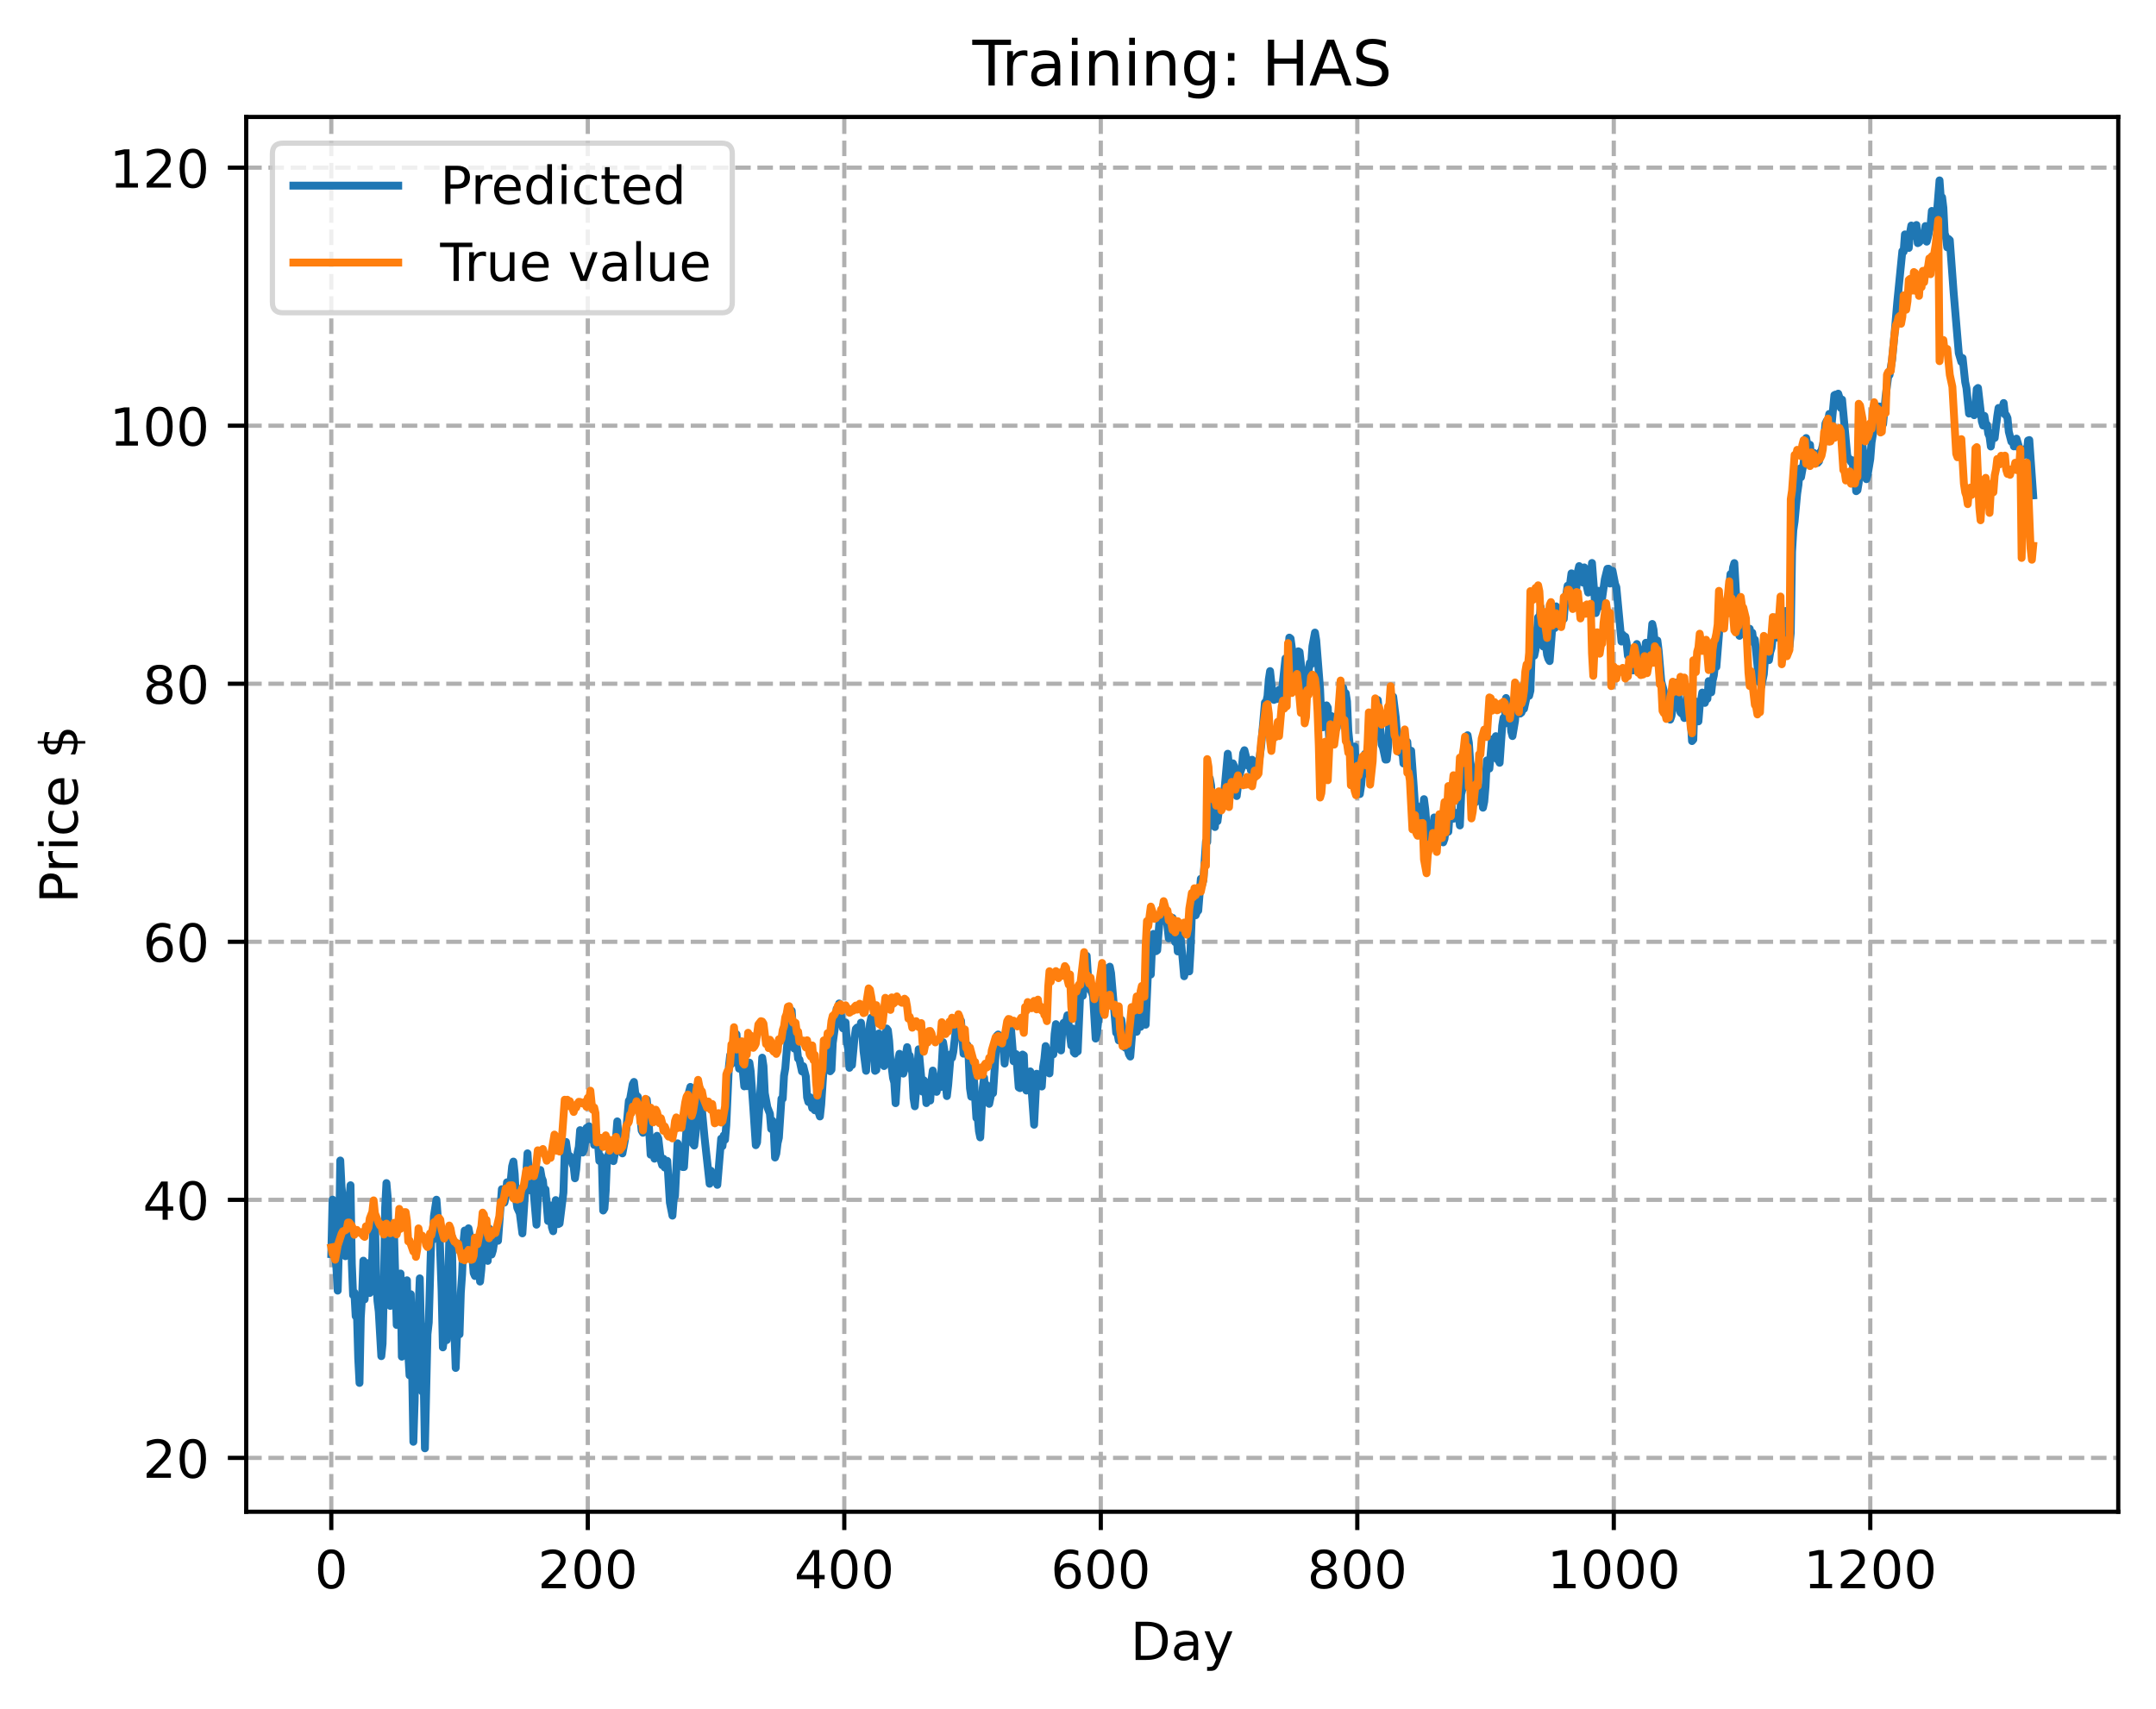 <?xml version="1.0" encoding="utf-8" standalone="no"?>
<!DOCTYPE svg PUBLIC "-//W3C//DTD SVG 1.1//EN"
  "http://www.w3.org/Graphics/SVG/1.1/DTD/svg11.dtd">
<!-- Created with matplotlib (https://matplotlib.org/) -->
<svg height="325.986pt" version="1.1" viewBox="0 0 411.286 325.986" width="411.286pt" xmlns="http://www.w3.org/2000/svg" xmlns:xlink="http://www.w3.org/1999/xlink">
 <defs>
  <style type="text/css">
*{stroke-linecap:butt;stroke-linejoin:round;}
  </style>
 </defs>
 <g id="figure_1">
  <g id="patch_1">
   <path d="M 0 325.986 
L 411.286 325.986 
L 411.286 0 
L 0 0 
z
" style="fill:#ffffff;"/>
  </g>
  <g id="axes_1">
   <g id="patch_2">
    <path d="M 46.966 288.43 
L 404.086 288.43 
L 404.086 22.318 
L 46.966 22.318 
z
" style="fill:#ffffff;"/>
   </g>
   <g id="matplotlib.axis_1">
    <g id="xtick_1">
     <g id="line2d_1">
      <path clip-path="url(#pb0091dc7a0)" d="M 63.198 288.43 
L 63.198 22.318 
" style="fill:none;stroke:#b0b0b0;stroke-dasharray:2.96,1.28;stroke-dashoffset:0;stroke-width:0.8;"/>
     </g>
     <g id="line2d_2">
      <defs>
       <path d="M 0 0 
L 0 3.5 
" id="m5047775447" style="stroke:#000000;stroke-width:0.8;"/>
      </defs>
      <g>
       <use style="stroke:#000000;stroke-width:0.8;" x="63.198" xlink:href="#m5047775447" y="288.43"/>
      </g>
     </g>
     <g id="text_1">
      <!-- 0 -->
      <defs>
       <path d="M 31.781 66.406 
Q 24.172 66.406 20.328 58.906 
Q 16.5 51.422 16.5 36.375 
Q 16.5 21.391 20.328 13.891 
Q 24.172 6.391 31.781 6.391 
Q 39.453 6.391 43.281 13.891 
Q 47.125 21.391 47.125 36.375 
Q 47.125 51.422 43.281 58.906 
Q 39.453 66.406 31.781 66.406 
z
M 31.781 74.219 
Q 44.047 74.219 50.516 64.516 
Q 56.984 54.828 56.984 36.375 
Q 56.984 17.969 50.516 8.266 
Q 44.047 -1.422 31.781 -1.422 
Q 19.531 -1.422 13.062 8.266 
Q 6.594 17.969 6.594 36.375 
Q 6.594 54.828 13.062 64.516 
Q 19.531 74.219 31.781 74.219 
z
" id="DejaVuSans-48"/>
      </defs>
      <g transform="translate(60.017 303.029)scale(0.1 -0.1)">
       <use xlink:href="#DejaVuSans-48"/>
      </g>
     </g>
    </g>
    <g id="xtick_2">
     <g id="line2d_3">
      <path clip-path="url(#pb0091dc7a0)" d="M 112.129 288.43 
L 112.129 22.318 
" style="fill:none;stroke:#b0b0b0;stroke-dasharray:2.96,1.28;stroke-dashoffset:0;stroke-width:0.8;"/>
     </g>
     <g id="line2d_4">
      <g>
       <use style="stroke:#000000;stroke-width:0.8;" x="112.129" xlink:href="#m5047775447" y="288.43"/>
      </g>
     </g>
     <g id="text_2">
      <!-- 200 -->
      <defs>
       <path d="M 19.188 8.297 
L 53.609 8.297 
L 53.609 0 
L 7.328 0 
L 7.328 8.297 
Q 12.938 14.109 22.625 23.891 
Q 32.328 33.688 34.812 36.531 
Q 39.547 41.844 41.422 45.531 
Q 43.312 49.219 43.312 52.781 
Q 43.312 58.594 39.234 62.25 
Q 35.156 65.922 28.609 65.922 
Q 23.969 65.922 18.812 64.312 
Q 13.672 62.703 7.812 59.422 
L 7.812 69.391 
Q 13.766 71.781 18.938 73 
Q 24.125 74.219 28.422 74.219 
Q 39.75 74.219 46.484 68.547 
Q 53.219 62.891 53.219 53.422 
Q 53.219 48.922 51.531 44.891 
Q 49.859 40.875 45.406 35.406 
Q 44.188 33.984 37.641 27.219 
Q 31.109 20.453 19.188 8.297 
z
" id="DejaVuSans-50"/>
      </defs>
      <g transform="translate(102.585 303.029)scale(0.1 -0.1)">
       <use xlink:href="#DejaVuSans-50"/>
       <use x="63.623" xlink:href="#DejaVuSans-48"/>
       <use x="127.246" xlink:href="#DejaVuSans-48"/>
      </g>
     </g>
    </g>
    <g id="xtick_3">
     <g id="line2d_5">
      <path clip-path="url(#pb0091dc7a0)" d="M 161.06 288.43 
L 161.06 22.318 
" style="fill:none;stroke:#b0b0b0;stroke-dasharray:2.96,1.28;stroke-dashoffset:0;stroke-width:0.8;"/>
     </g>
     <g id="line2d_6">
      <g>
       <use style="stroke:#000000;stroke-width:0.8;" x="161.06" xlink:href="#m5047775447" y="288.43"/>
      </g>
     </g>
     <g id="text_3">
      <!-- 400 -->
      <defs>
       <path d="M 37.797 64.312 
L 12.891 25.391 
L 37.797 25.391 
z
M 35.203 72.906 
L 47.609 72.906 
L 47.609 25.391 
L 58.016 25.391 
L 58.016 17.188 
L 47.609 17.188 
L 47.609 0 
L 37.797 0 
L 37.797 17.188 
L 4.891 17.188 
L 4.891 26.703 
z
" id="DejaVuSans-52"/>
      </defs>
      <g transform="translate(151.516 303.029)scale(0.1 -0.1)">
       <use xlink:href="#DejaVuSans-52"/>
       <use x="63.623" xlink:href="#DejaVuSans-48"/>
       <use x="127.246" xlink:href="#DejaVuSans-48"/>
      </g>
     </g>
    </g>
    <g id="xtick_4">
     <g id="line2d_7">
      <path clip-path="url(#pb0091dc7a0)" d="M 209.99 288.43 
L 209.99 22.318 
" style="fill:none;stroke:#b0b0b0;stroke-dasharray:2.96,1.28;stroke-dashoffset:0;stroke-width:0.8;"/>
     </g>
     <g id="line2d_8">
      <g>
       <use style="stroke:#000000;stroke-width:0.8;" x="209.99" xlink:href="#m5047775447" y="288.43"/>
      </g>
     </g>
     <g id="text_4">
      <!-- 600 -->
      <defs>
       <path d="M 33.016 40.375 
Q 26.375 40.375 22.484 35.828 
Q 18.609 31.297 18.609 23.391 
Q 18.609 15.531 22.484 10.953 
Q 26.375 6.391 33.016 6.391 
Q 39.656 6.391 43.531 10.953 
Q 47.406 15.531 47.406 23.391 
Q 47.406 31.297 43.531 35.828 
Q 39.656 40.375 33.016 40.375 
z
M 52.594 71.297 
L 52.594 62.312 
Q 48.875 64.062 45.094 64.984 
Q 41.312 65.922 37.594 65.922 
Q 27.828 65.922 22.672 59.328 
Q 17.531 52.734 16.797 39.406 
Q 19.672 43.656 24.016 45.922 
Q 28.375 48.188 33.594 48.188 
Q 44.578 48.188 50.953 41.516 
Q 57.328 34.859 57.328 23.391 
Q 57.328 12.156 50.688 5.359 
Q 44.047 -1.422 33.016 -1.422 
Q 20.359 -1.422 13.672 8.266 
Q 6.984 17.969 6.984 36.375 
Q 6.984 53.656 15.188 63.938 
Q 23.391 74.219 37.203 74.219 
Q 40.922 74.219 44.703 73.484 
Q 48.484 72.75 52.594 71.297 
z
" id="DejaVuSans-54"/>
      </defs>
      <g transform="translate(200.446 303.029)scale(0.1 -0.1)">
       <use xlink:href="#DejaVuSans-54"/>
       <use x="63.623" xlink:href="#DejaVuSans-48"/>
       <use x="127.246" xlink:href="#DejaVuSans-48"/>
      </g>
     </g>
    </g>
    <g id="xtick_5">
     <g id="line2d_9">
      <path clip-path="url(#pb0091dc7a0)" d="M 258.921 288.43 
L 258.921 22.318 
" style="fill:none;stroke:#b0b0b0;stroke-dasharray:2.96,1.28;stroke-dashoffset:0;stroke-width:0.8;"/>
     </g>
     <g id="line2d_10">
      <g>
       <use style="stroke:#000000;stroke-width:0.8;" x="258.921" xlink:href="#m5047775447" y="288.43"/>
      </g>
     </g>
     <g id="text_5">
      <!-- 800 -->
      <defs>
       <path d="M 31.781 34.625 
Q 24.75 34.625 20.719 30.859 
Q 16.703 27.094 16.703 20.516 
Q 16.703 13.922 20.719 10.156 
Q 24.75 6.391 31.781 6.391 
Q 38.812 6.391 42.859 10.172 
Q 46.922 13.969 46.922 20.516 
Q 46.922 27.094 42.891 30.859 
Q 38.875 34.625 31.781 34.625 
z
M 21.922 38.812 
Q 15.578 40.375 12.031 44.719 
Q 8.5 49.078 8.5 55.328 
Q 8.5 64.062 14.719 69.141 
Q 20.953 74.219 31.781 74.219 
Q 42.672 74.219 48.875 69.141 
Q 55.078 64.062 55.078 55.328 
Q 55.078 49.078 51.531 44.719 
Q 48 40.375 41.703 38.812 
Q 48.828 37.156 52.797 32.312 
Q 56.781 27.484 56.781 20.516 
Q 56.781 9.906 50.312 4.234 
Q 43.844 -1.422 31.781 -1.422 
Q 19.734 -1.422 13.25 4.234 
Q 6.781 9.906 6.781 20.516 
Q 6.781 27.484 10.781 32.312 
Q 14.797 37.156 21.922 38.812 
z
M 18.312 54.391 
Q 18.312 48.734 21.844 45.562 
Q 25.391 42.391 31.781 42.391 
Q 38.141 42.391 41.719 45.562 
Q 45.312 48.734 45.312 54.391 
Q 45.312 60.062 41.719 63.234 
Q 38.141 66.406 31.781 66.406 
Q 25.391 66.406 21.844 63.234 
Q 18.312 60.062 18.312 54.391 
z
" id="DejaVuSans-56"/>
      </defs>
      <g transform="translate(249.377 303.029)scale(0.1 -0.1)">
       <use xlink:href="#DejaVuSans-56"/>
       <use x="63.623" xlink:href="#DejaVuSans-48"/>
       <use x="127.246" xlink:href="#DejaVuSans-48"/>
      </g>
     </g>
    </g>
    <g id="xtick_6">
     <g id="line2d_11">
      <path clip-path="url(#pb0091dc7a0)" d="M 307.851 288.43 
L 307.851 22.318 
" style="fill:none;stroke:#b0b0b0;stroke-dasharray:2.96,1.28;stroke-dashoffset:0;stroke-width:0.8;"/>
     </g>
     <g id="line2d_12">
      <g>
       <use style="stroke:#000000;stroke-width:0.8;" x="307.851" xlink:href="#m5047775447" y="288.43"/>
      </g>
     </g>
     <g id="text_6">
      <!-- 1000 -->
      <defs>
       <path d="M 12.406 8.297 
L 28.516 8.297 
L 28.516 63.922 
L 10.984 60.406 
L 10.984 69.391 
L 28.422 72.906 
L 38.281 72.906 
L 38.281 8.297 
L 54.391 8.297 
L 54.391 0 
L 12.406 0 
z
" id="DejaVuSans-49"/>
      </defs>
      <g transform="translate(295.126 303.029)scale(0.1 -0.1)">
       <use xlink:href="#DejaVuSans-49"/>
       <use x="63.623" xlink:href="#DejaVuSans-48"/>
       <use x="127.246" xlink:href="#DejaVuSans-48"/>
       <use x="190.869" xlink:href="#DejaVuSans-48"/>
      </g>
     </g>
    </g>
    <g id="xtick_7">
     <g id="line2d_13">
      <path clip-path="url(#pb0091dc7a0)" d="M 356.782 288.43 
L 356.782 22.318 
" style="fill:none;stroke:#b0b0b0;stroke-dasharray:2.96,1.28;stroke-dashoffset:0;stroke-width:0.8;"/>
     </g>
     <g id="line2d_14">
      <g>
       <use style="stroke:#000000;stroke-width:0.8;" x="356.782" xlink:href="#m5047775447" y="288.43"/>
      </g>
     </g>
     <g id="text_7">
      <!-- 1200 -->
      <g transform="translate(344.057 303.029)scale(0.1 -0.1)">
       <use xlink:href="#DejaVuSans-49"/>
       <use x="63.623" xlink:href="#DejaVuSans-50"/>
       <use x="127.246" xlink:href="#DejaVuSans-48"/>
       <use x="190.869" xlink:href="#DejaVuSans-48"/>
      </g>
     </g>
    </g>
    <g id="text_8">
     <!-- Day -->
     <defs>
      <path d="M 19.672 64.797 
L 19.672 8.109 
L 31.594 8.109 
Q 46.688 8.109 53.688 14.938 
Q 60.688 21.781 60.688 36.531 
Q 60.688 51.172 53.688 57.984 
Q 46.688 64.797 31.594 64.797 
z
M 9.812 72.906 
L 30.078 72.906 
Q 51.266 72.906 61.172 64.094 
Q 71.094 55.281 71.094 36.531 
Q 71.094 17.672 61.125 8.828 
Q 51.172 0 30.078 0 
L 9.812 0 
z
" id="DejaVuSans-68"/>
      <path d="M 34.281 27.484 
Q 23.391 27.484 19.188 25 
Q 14.984 22.516 14.984 16.5 
Q 14.984 11.719 18.141 8.906 
Q 21.297 6.109 26.703 6.109 
Q 34.188 6.109 38.703 11.406 
Q 43.219 16.703 43.219 25.484 
L 43.219 27.484 
z
M 52.203 31.203 
L 52.203 0 
L 43.219 0 
L 43.219 8.297 
Q 40.141 3.328 35.547 0.953 
Q 30.953 -1.422 24.312 -1.422 
Q 15.922 -1.422 10.953 3.297 
Q 6 8.016 6 15.922 
Q 6 25.141 12.172 29.828 
Q 18.359 34.516 30.609 34.516 
L 43.219 34.516 
L 43.219 35.406 
Q 43.219 41.609 39.141 45 
Q 35.062 48.391 27.688 48.391 
Q 23 48.391 18.547 47.266 
Q 14.109 46.141 10.016 43.891 
L 10.016 52.203 
Q 14.938 54.109 19.578 55.047 
Q 24.219 56 28.609 56 
Q 40.484 56 46.344 49.844 
Q 52.203 43.703 52.203 31.203 
z
" id="DejaVuSans-97"/>
      <path d="M 32.172 -5.078 
Q 28.375 -14.844 24.75 -17.812 
Q 21.141 -20.797 15.094 -20.797 
L 7.906 -20.797 
L 7.906 -13.281 
L 13.188 -13.281 
Q 16.891 -13.281 18.938 -11.516 
Q 21 -9.766 23.484 -3.219 
L 25.094 0.875 
L 2.984 54.688 
L 12.5 54.688 
L 29.594 11.922 
L 46.688 54.688 
L 56.203 54.688 
z
" id="DejaVuSans-121"/>
     </defs>
     <g transform="translate(215.652 316.707)scale(0.1 -0.1)">
      <use xlink:href="#DejaVuSans-68"/>
      <use x="77.002" xlink:href="#DejaVuSans-97"/>
      <use x="138.281" xlink:href="#DejaVuSans-121"/>
     </g>
    </g>
   </g>
   <g id="matplotlib.axis_2">
    <g id="ytick_1">
     <g id="line2d_15">
      <path clip-path="url(#pb0091dc7a0)" d="M 46.966 278.158 
L 404.086 278.158 
" style="fill:none;stroke:#b0b0b0;stroke-dasharray:2.96,1.28;stroke-dashoffset:0;stroke-width:0.8;"/>
     </g>
     <g id="line2d_16">
      <defs>
       <path d="M 0 0 
L -3.5 0 
" id="m0be5a4ce42" style="stroke:#000000;stroke-width:0.8;"/>
      </defs>
      <g>
       <use style="stroke:#000000;stroke-width:0.8;" x="46.966" xlink:href="#m0be5a4ce42" y="278.158"/>
      </g>
     </g>
     <g id="text_9">
      <!-- 20 -->
      <g transform="translate(27.241 281.957)scale(0.1 -0.1)">
       <use xlink:href="#DejaVuSans-50"/>
       <use x="63.623" xlink:href="#DejaVuSans-48"/>
      </g>
     </g>
    </g>
    <g id="ytick_2">
     <g id="line2d_17">
      <path clip-path="url(#pb0091dc7a0)" d="M 46.966 228.923 
L 404.086 228.923 
" style="fill:none;stroke:#b0b0b0;stroke-dasharray:2.96,1.28;stroke-dashoffset:0;stroke-width:0.8;"/>
     </g>
     <g id="line2d_18">
      <g>
       <use style="stroke:#000000;stroke-width:0.8;" x="46.966" xlink:href="#m0be5a4ce42" y="228.923"/>
      </g>
     </g>
     <g id="text_10">
      <!-- 40 -->
      <g transform="translate(27.241 232.722)scale(0.1 -0.1)">
       <use xlink:href="#DejaVuSans-52"/>
       <use x="63.623" xlink:href="#DejaVuSans-48"/>
      </g>
     </g>
    </g>
    <g id="ytick_3">
     <g id="line2d_19">
      <path clip-path="url(#pb0091dc7a0)" d="M 46.966 179.689 
L 404.086 179.689 
" style="fill:none;stroke:#b0b0b0;stroke-dasharray:2.96,1.28;stroke-dashoffset:0;stroke-width:0.8;"/>
     </g>
     <g id="line2d_20">
      <g>
       <use style="stroke:#000000;stroke-width:0.8;" x="46.966" xlink:href="#m0be5a4ce42" y="179.689"/>
      </g>
     </g>
     <g id="text_11">
      <!-- 60 -->
      <g transform="translate(27.241 183.488)scale(0.1 -0.1)">
       <use xlink:href="#DejaVuSans-54"/>
       <use x="63.623" xlink:href="#DejaVuSans-48"/>
      </g>
     </g>
    </g>
    <g id="ytick_4">
     <g id="line2d_21">
      <path clip-path="url(#pb0091dc7a0)" d="M 46.966 130.454 
L 404.086 130.454 
" style="fill:none;stroke:#b0b0b0;stroke-dasharray:2.96,1.28;stroke-dashoffset:0;stroke-width:0.8;"/>
     </g>
     <g id="line2d_22">
      <g>
       <use style="stroke:#000000;stroke-width:0.8;" x="46.966" xlink:href="#m0be5a4ce42" y="130.454"/>
      </g>
     </g>
     <g id="text_12">
      <!-- 80 -->
      <g transform="translate(27.241 134.254)scale(0.1 -0.1)">
       <use xlink:href="#DejaVuSans-56"/>
       <use x="63.623" xlink:href="#DejaVuSans-48"/>
      </g>
     </g>
    </g>
    <g id="ytick_5">
     <g id="line2d_23">
      <path clip-path="url(#pb0091dc7a0)" d="M 46.966 81.22 
L 404.086 81.22 
" style="fill:none;stroke:#b0b0b0;stroke-dasharray:2.96,1.28;stroke-dashoffset:0;stroke-width:0.8;"/>
     </g>
     <g id="line2d_24">
      <g>
       <use style="stroke:#000000;stroke-width:0.8;" x="46.966" xlink:href="#m0be5a4ce42" y="81.22"/>
      </g>
     </g>
     <g id="text_13">
      <!-- 100 -->
      <g transform="translate(20.878 85.019)scale(0.1 -0.1)">
       <use xlink:href="#DejaVuSans-49"/>
       <use x="63.623" xlink:href="#DejaVuSans-48"/>
       <use x="127.246" xlink:href="#DejaVuSans-48"/>
      </g>
     </g>
    </g>
    <g id="ytick_6">
     <g id="line2d_25">
      <path clip-path="url(#pb0091dc7a0)" d="M 46.966 31.986 
L 404.086 31.986 
" style="fill:none;stroke:#b0b0b0;stroke-dasharray:2.96,1.28;stroke-dashoffset:0;stroke-width:0.8;"/>
     </g>
     <g id="line2d_26">
      <g>
       <use style="stroke:#000000;stroke-width:0.8;" x="46.966" xlink:href="#m0be5a4ce42" y="31.986"/>
      </g>
     </g>
     <g id="text_14">
      <!-- 120 -->
      <g transform="translate(20.878 35.785)scale(0.1 -0.1)">
       <use xlink:href="#DejaVuSans-49"/>
       <use x="63.623" xlink:href="#DejaVuSans-50"/>
       <use x="127.246" xlink:href="#DejaVuSans-48"/>
      </g>
     </g>
    </g>
    <g id="text_15">
     <!-- Price $ -->
     <defs>
      <path d="M 19.672 64.797 
L 19.672 37.406 
L 32.078 37.406 
Q 38.969 37.406 42.719 40.969 
Q 46.484 44.531 46.484 51.125 
Q 46.484 57.672 42.719 61.234 
Q 38.969 64.797 32.078 64.797 
z
M 9.812 72.906 
L 32.078 72.906 
Q 44.344 72.906 50.609 67.359 
Q 56.891 61.812 56.891 51.125 
Q 56.891 40.328 50.609 34.812 
Q 44.344 29.297 32.078 29.297 
L 19.672 29.297 
L 19.672 0 
L 9.812 0 
z
" id="DejaVuSans-80"/>
      <path d="M 41.109 46.297 
Q 39.594 47.172 37.812 47.578 
Q 36.031 48 33.891 48 
Q 26.266 48 22.188 43.047 
Q 18.109 38.094 18.109 28.812 
L 18.109 0 
L 9.078 0 
L 9.078 54.688 
L 18.109 54.688 
L 18.109 46.188 
Q 20.953 51.172 25.484 53.578 
Q 30.031 56 36.531 56 
Q 37.453 56 38.578 55.875 
Q 39.703 55.766 41.062 55.516 
z
" id="DejaVuSans-114"/>
      <path d="M 9.422 54.688 
L 18.406 54.688 
L 18.406 0 
L 9.422 0 
z
M 9.422 75.984 
L 18.406 75.984 
L 18.406 64.594 
L 9.422 64.594 
z
" id="DejaVuSans-105"/>
      <path d="M 48.781 52.594 
L 48.781 44.188 
Q 44.969 46.297 41.141 47.344 
Q 37.312 48.391 33.406 48.391 
Q 24.656 48.391 19.812 42.844 
Q 14.984 37.312 14.984 27.297 
Q 14.984 17.281 19.812 11.734 
Q 24.656 6.203 33.406 6.203 
Q 37.312 6.203 41.141 7.25 
Q 44.969 8.297 48.781 10.406 
L 48.781 2.094 
Q 45.016 0.344 40.984 -0.531 
Q 36.969 -1.422 32.422 -1.422 
Q 20.062 -1.422 12.781 6.344 
Q 5.516 14.109 5.516 27.297 
Q 5.516 40.672 12.859 48.328 
Q 20.219 56 33.016 56 
Q 37.156 56 41.109 55.141 
Q 45.062 54.297 48.781 52.594 
z
" id="DejaVuSans-99"/>
      <path d="M 56.203 29.594 
L 56.203 25.203 
L 14.891 25.203 
Q 15.484 15.922 20.484 11.062 
Q 25.484 6.203 34.422 6.203 
Q 39.594 6.203 44.453 7.469 
Q 49.312 8.734 54.109 11.281 
L 54.109 2.781 
Q 49.266 0.734 44.188 -0.344 
Q 39.109 -1.422 33.891 -1.422 
Q 20.797 -1.422 13.156 6.188 
Q 5.516 13.812 5.516 26.812 
Q 5.516 40.234 12.766 48.109 
Q 20.016 56 32.328 56 
Q 43.359 56 49.781 48.891 
Q 56.203 41.797 56.203 29.594 
z
M 47.219 32.234 
Q 47.125 39.594 43.094 43.984 
Q 39.062 48.391 32.422 48.391 
Q 24.906 48.391 20.391 44.141 
Q 15.875 39.891 15.188 32.172 
z
" id="DejaVuSans-101"/>
      <path id="DejaVuSans-32"/>
      <path d="M 33.797 -14.703 
L 28.906 -14.703 
L 28.859 0 
Q 23.734 0.094 18.609 1.188 
Q 13.484 2.297 8.297 4.5 
L 8.297 13.281 
Q 13.281 10.156 18.375 8.562 
Q 23.484 6.984 28.906 6.938 
L 28.906 29.203 
Q 18.109 30.953 13.203 35.156 
Q 8.297 39.359 8.297 46.688 
Q 8.297 54.641 13.625 59.219 
Q 18.953 63.812 28.906 64.5 
L 28.906 75.984 
L 33.797 75.984 
L 33.797 64.656 
Q 38.328 64.453 42.578 63.688 
Q 46.828 62.938 50.875 61.625 
L 50.875 53.078 
Q 46.828 55.125 42.547 56.25 
Q 38.281 57.375 33.797 57.562 
L 33.797 36.719 
Q 44.875 35.016 50.094 30.609 
Q 55.328 26.219 55.328 18.609 
Q 55.328 10.359 49.781 5.594 
Q 44.234 0.828 33.797 0.094 
z
M 28.906 37.594 
L 28.906 57.625 
Q 23.25 56.984 20.266 54.391 
Q 17.281 51.812 17.281 47.516 
Q 17.281 43.312 20.031 40.969 
Q 22.797 38.625 28.906 37.594 
z
M 33.797 28.219 
L 33.797 7.078 
Q 39.984 7.906 43.141 10.594 
Q 46.297 13.281 46.297 17.672 
Q 46.297 21.969 43.281 24.5 
Q 40.281 27.047 33.797 28.219 
z
" id="DejaVuSans-36"/>
     </defs>
     <g transform="translate(14.798 172.342)rotate(-90)scale(0.1 -0.1)">
      <use xlink:href="#DejaVuSans-80"/>
      <use x="58.553" xlink:href="#DejaVuSans-114"/>
      <use x="99.666" xlink:href="#DejaVuSans-105"/>
      <use x="127.449" xlink:href="#DejaVuSans-99"/>
      <use x="182.43" xlink:href="#DejaVuSans-101"/>
      <use x="243.953" xlink:href="#DejaVuSans-32"/>
      <use x="275.74" xlink:href="#DejaVuSans-36"/>
     </g>
    </g>
   </g>
   <g id="line2d_27">
    <path clip-path="url(#pb0091dc7a0)" d="M 63.198 239.264 
L 63.443 228.883 
L 63.688 238.516 
L 63.932 239.582 
L 64.177 241.952 
L 64.422 246.247 
L 64.666 237.529 
L 64.911 221.417 
L 65.156 226.473 
L 65.4 228.935 
L 65.645 235.957 
L 65.89 239.678 
L 66.134 233.346 
L 66.379 238.243 
L 66.623 229.279 
L 66.868 226.134 
L 67.113 241.075 
L 67.357 247.104 
L 67.602 246.596 
L 67.847 251.12 
L 68.091 250.494 
L 68.336 259.171 
L 68.581 263.859 
L 68.825 251.411 
L 69.07 247.38 
L 69.315 240.526 
L 69.559 247.918 
L 70.049 240.989 
L 70.538 246.696 
L 70.783 246.303 
L 71.272 232.638 
L 71.517 232.154 
L 71.761 243.422 
L 72.006 248.204 
L 72.251 250.22 
L 72.74 258.75 
L 72.984 256.386 
L 73.229 245.884 
L 73.474 230.4 
L 73.718 225.723 
L 73.963 228.511 
L 74.452 249.163 
L 74.942 235.662 
L 75.186 235.991 
L 75.676 252.801 
L 75.92 247.133 
L 76.165 249.219 
L 76.41 242.975 
L 76.654 258.847 
L 77.388 249.101 
L 77.633 244.27 
L 77.878 258.144 
L 78.122 262.407 
L 78.367 246.924 
L 78.856 275.088 
L 79.101 267.277 
L 79.345 250.788 
L 79.59 253.141 
L 79.835 249.976 
L 80.079 243.902 
L 80.569 265.534 
L 80.813 262.695 
L 81.058 276.334 
L 81.547 254.536 
L 81.792 252.322 
L 82.281 235.549 
L 82.526 236.594 
L 82.771 232.053 
L 83.26 228.89 
L 83.505 232.123 
L 83.749 232.609 
L 84.239 246.241 
L 84.483 257.075 
L 84.728 255.16 
L 84.972 250.202 
L 85.217 255.69 
L 85.706 236.416 
L 85.951 239.671 
L 86.196 235.852 
L 86.44 250.033 
L 86.685 254.348 
L 86.93 260.999 
L 87.419 248.621 
L 87.664 254.58 
L 87.908 246.652 
L 88.153 243.131 
L 88.398 237.183 
L 88.642 234.777 
L 88.887 234.998 
L 89.132 236.999 
L 89.376 234.351 
L 89.866 236.934 
L 90.355 242.89 
L 90.599 243.455 
L 90.844 237.941 
L 91.089 237.587 
L 91.578 244.519 
L 91.823 242.21 
L 92.312 233.862 
L 93.046 240.571 
L 93.291 234.374 
L 93.535 238.373 
L 93.78 239.36 
L 94.025 238.568 
L 94.514 235.451 
L 94.759 236.628 
L 95.003 236.737 
L 95.737 226.885 
L 96.227 229.458 
L 96.471 228.399 
L 96.716 225.575 
L 96.96 226.21 
L 97.205 227.545 
L 97.694 222.516 
L 97.939 221.618 
L 98.184 223.987 
L 98.428 228.624 
L 98.673 230.429 
L 99.162 231.505 
L 99.652 235.323 
L 100.386 223.903 
L 100.63 220.046 
L 101.12 227.113 
L 101.364 227.11 
L 101.609 225.138 
L 102.098 230.892 
L 102.343 233.666 
L 102.832 224.051 
L 103.077 223.22 
L 103.321 224.645 
L 103.566 225.262 
L 103.811 227.699 
L 104.055 226.909 
L 104.545 232.958 
L 104.789 232.586 
L 105.034 229.991 
L 105.279 234.139 
L 105.523 234.914 
L 106.013 228.968 
L 106.257 229.515 
L 106.502 233.554 
L 106.747 233.433 
L 107.481 227.539 
L 107.725 220.009 
L 107.97 217.869 
L 108.459 221.326 
L 108.704 220.552 
L 108.948 221 
L 109.193 222.07 
L 109.438 222.616 
L 109.682 224.811 
L 109.927 223.086 
L 110.172 219.927 
L 110.416 218.804 
L 110.661 215.622 
L 110.906 216.882 
L 111.15 219.905 
L 111.395 219.374 
L 111.64 217.893 
L 111.884 215.209 
L 112.374 214.885 
L 112.618 215.616 
L 112.863 217.478 
L 113.108 215.243 
L 113.352 218.441 
L 113.597 217.647 
L 113.842 218.08 
L 114.086 218.243 
L 114.331 221.501 
L 114.575 220.577 
L 114.82 221.817 
L 115.065 230.964 
L 115.309 230.561 
L 115.554 227.175 
L 115.799 221.069 
L 116.288 219.726 
L 116.533 220.996 
L 116.777 220.299 
L 117.022 221.536 
L 117.267 220.232 
L 117.756 213.949 
L 118.001 217.022 
L 118.245 216.271 
L 118.49 218.997 
L 118.735 220.065 
L 119.224 217.441 
L 119.469 215.478 
L 119.958 210.029 
L 120.203 209.645 
L 120.692 206.883 
L 120.936 206.426 
L 121.181 208.526 
L 121.426 209.097 
L 121.67 209.233 
L 121.915 210.771 
L 122.404 215.704 
L 122.649 216.128 
L 122.894 215.948 
L 123.383 209.792 
L 123.628 212.303 
L 124.117 220.318 
L 124.362 218.604 
L 124.606 218.157 
L 124.851 221.07 
L 125.096 220.107 
L 125.34 216.7 
L 125.585 217.209 
L 126.074 221.473 
L 126.319 222.317 
L 126.563 221.076 
L 126.808 222.768 
L 127.053 221.782 
L 127.297 221.486 
L 127.787 229.452 
L 128.276 231.938 
L 128.521 228.766 
L 128.765 228.212 
L 129.255 218.131 
L 129.744 220.504 
L 129.989 219.308 
L 130.233 222.669 
L 130.478 222.666 
L 131.212 211.461 
L 131.457 208.252 
L 131.701 207.371 
L 132.191 218.226 
L 132.435 218.567 
L 132.68 216.465 
L 133.169 207.544 
L 133.414 207.624 
L 133.658 209.177 
L 134.392 216.962 
L 135.371 225.856 
L 135.616 223.363 
L 135.86 225.388 
L 136.105 224.274 
L 136.35 224.097 
L 136.594 225.395 
L 136.839 226.068 
L 137.573 217.242 
L 137.818 218.678 
L 138.062 216.63 
L 138.307 217.462 
L 138.551 214.659 
L 139.041 203.531 
L 139.285 201.309 
L 139.53 203 
L 139.775 200.304 
L 140.019 199.727 
L 140.264 197.117 
L 140.509 197.35 
L 140.753 201.926 
L 140.998 203.897 
L 141.243 201.232 
L 141.487 202.042 
L 141.977 207.273 
L 142.221 207.157 
L 142.466 207.234 
L 142.711 206.719 
L 142.955 202.736 
L 143.2 204.387 
L 143.689 211.194 
L 144.178 218.496 
L 144.423 217.976 
L 145.157 206.517 
L 145.402 201.796 
L 145.646 203.417 
L 145.891 208.553 
L 146.38 211.244 
L 146.87 212.491 
L 147.114 215.394 
L 147.359 213.823 
L 147.604 215.519 
L 147.848 220.85 
L 148.093 220.1 
L 148.338 218.1 
L 148.582 217.069 
L 149.072 209.631 
L 149.316 209.63 
L 149.561 205.252 
L 149.806 203.842 
L 150.295 197.729 
L 151.029 192.839 
L 151.518 200.068 
L 151.763 200.108 
L 152.007 199.743 
L 152.252 201.983 
L 152.497 202.152 
L 152.986 204.424 
L 153.231 203.425 
L 153.72 205.379 
L 153.965 209.367 
L 154.209 210.253 
L 154.454 209.31 
L 154.943 211.425 
L 155.188 210.997 
L 155.433 211.836 
L 155.677 211.205 
L 155.922 207.31 
L 156.166 212.282 
L 156.411 213.018 
L 156.656 210.76 
L 157.39 199.795 
L 157.634 198.35 
L 157.879 199.745 
L 158.124 202.767 
L 158.368 204.388 
L 158.613 204.098 
L 158.858 199 
L 159.347 195.485 
L 159.592 192.479 
L 159.836 193.639 
L 160.081 191.449 
L 160.815 196.21 
L 161.06 195.209 
L 161.304 195.07 
L 161.549 198.786 
L 161.794 200.128 
L 162.038 203.737 
L 162.283 202.172 
L 162.527 203.219 
L 163.017 197.923 
L 163.261 196.316 
L 163.506 196.048 
L 163.751 196.828 
L 163.995 196.739 
L 164.24 195.123 
L 164.485 197.008 
L 164.729 200.54 
L 165.219 204.305 
L 165.463 200.053 
L 165.708 199.348 
L 165.953 195.329 
L 166.197 194.167 
L 166.442 198.043 
L 166.687 199.979 
L 166.931 204.311 
L 167.176 204.144 
L 167.421 198.308 
L 167.665 197.178 
L 167.91 201.909 
L 168.154 202.056 
L 168.399 200.862 
L 168.644 203.402 
L 168.888 197.625 
L 169.133 196.229 
L 169.378 196.553 
L 169.622 198.6 
L 169.867 202.319 
L 170.112 203.657 
L 170.356 205.662 
L 170.601 206.573 
L 170.846 210.482 
L 171.335 202.266 
L 171.58 201.055 
L 171.824 201.761 
L 172.314 204.84 
L 172.558 203.981 
L 172.803 201.253 
L 173.048 199.782 
L 173.292 201.2 
L 173.537 201.395 
L 174.026 204.729 
L 174.271 209.526 
L 174.515 211.077 
L 174.76 208.013 
L 175.249 200.195 
L 175.983 208.286 
L 176.228 206.101 
L 176.473 207.087 
L 176.717 210.47 
L 176.962 207.796 
L 177.207 206.495 
L 177.451 209.981 
L 177.696 206.077 
L 177.941 204.258 
L 178.675 208.323 
L 178.919 206.895 
L 179.164 207.019 
L 179.409 207.421 
L 179.898 198.834 
L 180.142 200.334 
L 180.387 206.516 
L 180.632 209.126 
L 180.876 207.061 
L 181.366 201.142 
L 181.61 201.835 
L 181.855 200.669 
L 182.589 194.399 
L 182.834 194.663 
L 183.078 195.144 
L 183.323 194.751 
L 183.812 201.042 
L 184.057 200.977 
L 184.546 199.386 
L 184.791 202.062 
L 185.036 207.639 
L 185.28 209.241 
L 185.525 203.35 
L 185.77 205.565 
L 186.259 213.308 
L 186.503 212.983 
L 186.748 215.821 
L 186.993 217.008 
L 187.482 207.522 
L 187.727 205.619 
L 187.971 208.862 
L 188.216 207.008 
L 188.461 208.132 
L 188.705 210.609 
L 189.195 208.186 
L 189.439 208.572 
L 189.929 201.103 
L 190.173 197.604 
L 190.418 197.375 
L 190.663 199.052 
L 190.907 198.932 
L 191.152 199.591 
L 191.397 199.816 
L 191.641 202.929 
L 191.886 200.255 
L 192.13 199.34 
L 192.375 196.204 
L 192.62 195.43 
L 192.864 196.273 
L 193.354 202.487 
L 193.598 201.451 
L 193.843 201.118 
L 194.332 207.469 
L 194.577 207.61 
L 194.822 205.028 
L 195.066 201.2 
L 195.311 201.358 
L 195.556 207.458 
L 195.8 208.074 
L 196.045 205.93 
L 196.29 206.999 
L 196.534 204.413 
L 197.268 214.595 
L 197.758 204.86 
L 198.491 207.153 
L 198.736 207.3 
L 198.981 203.579 
L 199.225 202.082 
L 199.47 199.585 
L 199.715 200.941 
L 199.959 203.494 
L 200.204 204.805 
L 200.449 200.535 
L 200.693 200.644 
L 200.938 201.167 
L 201.183 197.286 
L 201.427 195.397 
L 201.672 197.186 
L 201.917 196.895 
L 202.161 200.134 
L 202.406 200.421 
L 202.651 196.461 
L 202.895 195.143 
L 203.14 195.892 
L 203.629 193.704 
L 204.363 199.497 
L 204.608 196.225 
L 204.852 200.774 
L 205.097 201.023 
L 205.342 199.59 
L 205.586 200.623 
L 206.076 189.293 
L 206.32 189.937 
L 206.565 189.989 
L 207.054 183.129 
L 207.299 182.359 
L 207.544 186.235 
L 208.033 188.908 
L 208.278 189.316 
L 208.522 190.053 
L 209.012 198.155 
L 209.256 197.111 
L 210.235 188.087 
L 210.479 187.853 
L 210.724 184.678 
L 210.969 189.741 
L 211.213 190.611 
L 211.703 184.433 
L 211.947 185.64 
L 212.926 197.049 
L 213.171 197.214 
L 213.415 198.505 
L 213.66 194.684 
L 213.905 194.561 
L 214.639 199.884 
L 214.883 199.397 
L 215.373 201.176 
L 215.617 201.585 
L 216.351 192.594 
L 216.596 195.82 
L 216.84 196.864 
L 217.085 194.125 
L 217.33 193.608 
L 217.574 195.921 
L 217.819 195.203 
L 218.064 193.059 
L 218.308 194.756 
L 218.553 195.513 
L 219.042 184.315 
L 219.287 183.538 
L 219.532 185.94 
L 219.776 180.41 
L 220.021 178.185 
L 220.266 180.561 
L 220.51 181.49 
L 220.755 181.313 
L 221.244 174.99 
L 221.978 172.473 
L 222.223 175.777 
L 222.467 174.633 
L 222.957 179.033 
L 223.201 175.882 
L 223.446 176.727 
L 223.691 175.121 
L 223.935 179.01 
L 224.18 179.764 
L 224.425 178.05 
L 224.669 181.53 
L 224.914 178.699 
L 225.159 178.151 
L 225.648 183.454 
L 225.893 186.263 
L 226.382 184.037 
L 226.627 184.072 
L 226.871 185.344 
L 227.116 181.185 
L 227.361 174.389 
L 227.605 173.34 
L 227.85 170.811 
L 228.094 174.632 
L 228.339 173.99 
L 228.584 173.748 
L 229.073 167.666 
L 229.318 168.787 
L 229.562 167.925 
L 230.052 160.514 
L 230.296 160.656 
L 230.541 151.737 
L 230.786 148.514 
L 231.03 149.833 
L 231.275 153.694 
L 231.52 154.87 
L 231.764 157.793 
L 232.009 153.991 
L 232.254 156.693 
L 232.498 154.754 
L 232.743 151.078 
L 233.232 152.904 
L 233.477 151.934 
L 234.211 143.805 
L 234.7 148.511 
L 234.945 149.082 
L 235.189 145.639 
L 235.434 146.195 
L 235.923 151.88 
L 236.413 147.95 
L 236.902 146.427 
L 237.147 143.715 
L 237.391 143.137 
L 238.125 146.118 
L 238.37 145.163 
L 238.615 146.96 
L 238.859 144.953 
L 239.349 148.288 
L 239.593 146.483 
L 239.838 145.772 
L 240.082 146.008 
L 240.572 142.406 
L 241.306 134.032 
L 241.55 133.912 
L 241.795 132.791 
L 242.04 129.63 
L 242.284 128.037 
L 242.774 132.608 
L 243.018 133.539 
L 243.263 133.064 
L 243.508 133.384 
L 243.752 133.331 
L 243.997 131.623 
L 244.242 131.544 
L 244.486 132.342 
L 245.22 125.623 
L 245.465 126.76 
L 245.709 125.746 
L 245.954 121.648 
L 246.199 121.833 
L 246.443 123.651 
L 246.933 128.038 
L 247.177 127.965 
L 247.422 127.324 
L 247.667 124.264 
L 247.911 124.385 
L 248.645 130.877 
L 248.89 129.45 
L 249.135 129.479 
L 249.379 131.233 
L 249.624 128.083 
L 249.869 126.47 
L 250.113 126.753 
L 250.358 123.311 
L 250.847 120.689 
L 251.092 122.185 
L 251.826 131.52 
L 252.07 137.25 
L 252.315 138.777 
L 252.56 137.977 
L 253.049 134.577 
L 253.294 135.009 
L 253.538 140.579 
L 253.783 140.474 
L 254.028 136.633 
L 254.517 138.82 
L 255.006 138.919 
L 255.496 134.955 
L 255.74 132.034 
L 255.985 131.302 
L 256.23 131.219 
L 256.474 132.501 
L 256.719 132.247 
L 256.964 133.835 
L 257.208 139.414 
L 257.697 144.357 
L 257.942 146.074 
L 258.431 142.43 
L 258.921 150.865 
L 259.165 149.838 
L 259.41 151.506 
L 259.655 149.858 
L 259.899 147.227 
L 260.144 145.997 
L 260.389 143.841 
L 260.633 143.81 
L 260.878 147.453 
L 261.123 147.811 
L 261.367 140.697 
L 261.612 137.018 
L 261.857 138.145 
L 262.101 138.404 
L 262.346 138.051 
L 262.591 135.023 
L 262.835 133.564 
L 263.569 142.091 
L 263.814 142.633 
L 264.303 144.929 
L 264.548 144.911 
L 264.792 142.544 
L 265.037 137.774 
L 265.526 133.592 
L 265.771 132.925 
L 266.26 136.878 
L 266.75 143.086 
L 266.994 143.53 
L 267.239 141.147 
L 267.484 142.738 
L 267.728 145.666 
L 267.973 145.408 
L 268.218 141.982 
L 268.462 141.541 
L 268.707 144.779 
L 268.952 143.42 
L 269.196 143.232 
L 269.685 150.011 
L 269.93 153.634 
L 270.175 153.646 
L 270.419 155.105 
L 270.664 159.376 
L 270.909 158.782 
L 271.153 155.479 
L 271.398 155.335 
L 271.643 152.471 
L 271.887 154.404 
L 272.377 160.49 
L 272.621 160.877 
L 272.866 158.892 
L 273.111 160.516 
L 273.355 159.151 
L 273.6 155.963 
L 273.845 156.316 
L 274.089 157.986 
L 274.334 160.581 
L 274.579 159.009 
L 274.823 155.933 
L 275.068 156.824 
L 275.313 160.717 
L 275.557 160.042 
L 275.802 158.136 
L 276.046 158.31 
L 276.291 158.695 
L 276.78 151.83 
L 277.025 155.115 
L 277.27 156.209 
L 277.514 155.038 
L 277.759 155.366 
L 278.004 155.897 
L 278.248 155.59 
L 278.493 157.493 
L 278.738 151.54 
L 278.982 150.513 
L 279.227 150.253 
L 279.472 148.398 
L 279.716 142.277 
L 279.961 140.272 
L 280.206 141.703 
L 280.45 145.199 
L 280.695 146.539 
L 281.184 152.067 
L 281.429 153.104 
L 281.673 151.832 
L 281.918 149.806 
L 282.652 151.879 
L 282.897 154.107 
L 283.141 152.933 
L 283.386 150.061 
L 283.631 145.081 
L 283.875 145.192 
L 284.12 146.647 
L 284.609 141.065 
L 284.854 141.063 
L 285.099 141.699 
L 285.343 140.455 
L 285.588 144.835 
L 285.833 145.032 
L 286.077 145.536 
L 286.567 138.476 
L 286.811 136.951 
L 287.056 138.065 
L 287.301 133.172 
L 287.79 136.573 
L 288.034 135.001 
L 288.279 139.513 
L 288.524 140.44 
L 289.013 137.523 
L 289.258 134.192 
L 289.502 134.018 
L 289.747 134.724 
L 289.992 136.151 
L 290.236 135.952 
L 290.481 135.32 
L 290.726 135.246 
L 291.215 133.039 
L 291.46 132.001 
L 291.704 132.758 
L 291.949 131.764 
L 292.194 124.474 
L 292.438 123.238 
L 292.683 125.102 
L 292.928 123.933 
L 293.417 117.774 
L 293.661 118.281 
L 293.906 115.8 
L 294.395 123.347 
L 294.64 123.423 
L 294.885 122.979 
L 295.129 124.927 
L 295.374 125.728 
L 295.619 126.133 
L 296.108 119.849 
L 296.353 119.757 
L 296.597 119.832 
L 296.842 115.691 
L 297.087 117.625 
L 297.331 116.4 
L 297.576 117.386 
L 297.821 116.321 
L 298.065 118.212 
L 298.31 118.104 
L 298.555 114.886 
L 299.044 111.751 
L 299.289 113.062 
L 299.778 109.388 
L 300.267 114.266 
L 300.512 114.278 
L 301.001 109.03 
L 301.246 108.005 
L 301.735 110.957 
L 301.98 111.161 
L 302.224 108.254 
L 302.469 108.676 
L 302.714 111.915 
L 302.958 113.058 
L 303.203 111.162 
L 303.448 110.473 
L 303.692 107.411 
L 304.426 116.973 
L 304.671 116.091 
L 304.916 112.72 
L 305.16 113.166 
L 305.405 115.674 
L 306.139 110.509 
L 306.628 108.521 
L 306.873 108.507 
L 307.117 111.334 
L 307.362 110.926 
L 307.607 108.903 
L 308.096 111.404 
L 308.341 112.025 
L 309.075 119.853 
L 309.319 122.404 
L 309.564 121.097 
L 309.809 121.412 
L 310.053 121.477 
L 310.298 122.673 
L 310.543 125.119 
L 310.787 125.4 
L 311.032 125.086 
L 311.277 125.095 
L 311.521 127.913 
L 311.766 127.633 
L 312.255 122.874 
L 312.5 123.751 
L 312.744 126.863 
L 313.234 125.511 
L 313.478 126.027 
L 313.723 125.606 
L 313.968 122.638 
L 314.212 122.641 
L 314.457 125.135 
L 314.702 124.826 
L 315.191 119.047 
L 315.436 120.139 
L 315.68 122.874 
L 316.17 122.203 
L 316.414 124.179 
L 316.904 129.959 
L 317.393 131.81 
L 317.882 135.884 
L 318.127 134.346 
L 318.371 136.642 
L 318.616 137.306 
L 318.861 136.605 
L 319.105 134.834 
L 319.35 131.241 
L 319.595 130.217 
L 319.839 131.204 
L 320.084 131.717 
L 320.329 134.751 
L 320.573 135.929 
L 320.818 136.171 
L 321.063 135.887 
L 321.307 136.995 
L 321.797 132.828 
L 322.041 133.638 
L 322.286 133.745 
L 322.775 141.394 
L 323.02 141.111 
L 323.265 133.729 
L 323.509 134.262 
L 323.754 136.937 
L 323.998 137.634 
L 324.243 134.629 
L 324.488 133.684 
L 324.732 132.138 
L 324.977 134.006 
L 325.222 134.114 
L 325.466 133.315 
L 325.711 133.338 
L 325.956 129.95 
L 326.2 132.001 
L 326.445 132.099 
L 326.69 129.895 
L 326.934 128.864 
L 327.179 126.733 
L 327.424 127.244 
L 327.913 121.094 
L 328.158 116.277 
L 328.402 114.842 
L 328.892 117.35 
L 329.136 117.102 
L 329.381 117.077 
L 330.115 109.522 
L 330.359 110.51 
L 330.604 108.263 
L 330.849 107.433 
L 331.583 120.479 
L 331.827 121.317 
L 332.317 116.577 
L 332.561 116.467 
L 333.051 120.401 
L 333.54 122.526 
L 333.785 119.962 
L 334.029 121.665 
L 334.274 120.715 
L 334.519 122.587 
L 334.763 122.032 
L 335.252 126.904 
L 335.497 130.093 
L 335.742 128.091 
L 335.986 130.974 
L 336.476 128.611 
L 336.72 125.348 
L 336.965 124.037 
L 337.21 125.582 
L 337.454 125.956 
L 337.699 124.414 
L 337.944 123.652 
L 338.678 117.798 
L 339.167 121.681 
L 339.412 120.156 
L 339.656 119.536 
L 339.901 116.585 
L 340.146 117.596 
L 340.39 118.126 
L 340.635 116.576 
L 340.88 117.076 
L 341.369 123.293 
L 341.613 120.754 
L 341.858 105.292 
L 342.103 101.136 
L 342.347 99.474 
L 342.837 94.17 
L 343.081 92.503 
L 343.326 89.408 
L 343.571 91.05 
L 344.06 88.356 
L 344.549 83.575 
L 344.794 84.925 
L 345.039 85.498 
L 345.283 84.858 
L 345.528 87.777 
L 345.773 86.389 
L 346.017 86.411 
L 346.262 88.198 
L 346.507 88.001 
L 346.751 88.306 
L 346.996 88.037 
L 347.24 86.248 
L 347.485 85.963 
L 347.974 83.886 
L 348.219 80.82 
L 348.464 80.307 
L 348.708 80.35 
L 348.953 78.973 
L 349.198 81.416 
L 349.442 80.58 
L 349.932 75.387 
L 350.176 75.278 
L 350.421 76.947 
L 350.666 75.104 
L 350.91 75.882 
L 351.155 77.838 
L 351.4 76.24 
L 352.378 86.798 
L 352.623 87.63 
L 352.868 87.596 
L 353.112 88.158 
L 353.357 87.807 
L 353.601 89.928 
L 353.846 90.467 
L 354.091 93.719 
L 354.335 93.527 
L 354.58 92.061 
L 354.825 83.217 
L 355.069 83.057 
L 356.048 91.423 
L 356.293 90.509 
L 356.782 87.563 
L 357.027 84.413 
L 357.516 81.426 
L 357.761 77.371 
L 358.005 77.47 
L 358.25 77.692 
L 358.495 77.549 
L 358.739 77.671 
L 358.984 79.824 
L 359.228 80.918 
L 359.718 75.572 
L 360.207 71.769 
L 360.452 71.548 
L 360.941 68.672 
L 361.43 63.498 
L 361.92 57.731 
L 362.898 47.909 
L 363.143 48.034 
L 363.388 44.722 
L 363.877 45.078 
L 364.122 47.314 
L 364.366 44.39 
L 364.611 43.03 
L 364.856 43.697 
L 365.1 45.016 
L 365.589 42.93 
L 365.834 46.389 
L 366.079 46.262 
L 366.323 45.962 
L 367.057 44.606 
L 367.302 43.128 
L 367.547 46.108 
L 367.791 45.194 
L 368.281 42.98 
L 368.525 40.239 
L 368.77 42.402 
L 369.015 40.817 
L 369.259 41.332 
L 369.504 40.471 
L 369.993 34.414 
L 370.238 37.888 
L 370.483 37.636 
L 370.727 39.642 
L 370.972 44.51 
L 371.216 45.245 
L 371.461 47.193 
L 371.706 45.59 
L 371.95 45.826 
L 372.684 55.817 
L 373.663 67.375 
L 374.152 69.056 
L 374.397 68.323 
L 374.886 72.887 
L 375.131 74.049 
L 375.62 78.914 
L 375.865 77.881 
L 376.11 77.839 
L 376.354 78.756 
L 376.599 79.22 
L 376.844 77.334 
L 377.088 74.23 
L 377.333 74.022 
L 378.067 80.411 
L 378.311 81.196 
L 378.556 79.349 
L 378.801 80.817 
L 379.045 81.035 
L 379.29 82.758 
L 379.535 83.297 
L 379.779 85.193 
L 380.024 83.356 
L 380.269 82.901 
L 380.513 83.568 
L 381.003 79.421 
L 381.247 77.835 
L 381.492 78.103 
L 381.737 78.683 
L 382.226 76.892 
L 382.471 79.081 
L 382.715 79.211 
L 382.96 79.762 
L 383.204 82.37 
L 383.694 84.262 
L 383.938 83.952 
L 384.183 85.172 
L 384.428 84.743 
L 384.672 83.686 
L 385.406 86.128 
L 385.651 85.829 
L 385.896 86.929 
L 386.14 85.736 
L 386.385 86.751 
L 386.63 86.542 
L 386.874 84.041 
L 387.119 83.958 
L 387.853 94.515 
L 387.853 94.515 
" style="fill:none;stroke:#1f77b4;stroke-linecap:square;stroke-width:1.5;"/>
   </g>
   <g id="line2d_28">
    <path clip-path="url(#pb0091dc7a0)" d="M 63.198 238.007 
L 63.443 239.213 
L 63.688 239.558 
L 63.932 240.346 
L 64.422 237.638 
L 65.156 235.397 
L 65.4 234.93 
L 65.89 234.733 
L 66.134 234.536 
L 66.379 233.256 
L 66.623 233.256 
L 67.113 233.871 
L 67.357 234.462 
L 67.602 235.594 
L 68.091 234.659 
L 68.336 235.077 
L 68.581 235.077 
L 68.825 235.324 
L 69.07 235.053 
L 69.315 235.816 
L 69.559 235.988 
L 69.804 233.97 
L 70.049 234.733 
L 70.293 234.216 
L 70.538 232.468 
L 71.027 231.213 
L 71.272 229.022 
L 71.517 231.483 
L 72.251 233.354 
L 72.495 233.822 
L 72.74 233.6 
L 72.984 235.004 
L 73.229 235.545 
L 73.718 233.453 
L 73.963 234.068 
L 74.208 234.339 
L 74.452 235.299 
L 74.697 235.176 
L 74.942 234.437 
L 75.186 233.305 
L 75.431 234.905 
L 75.676 235.521 
L 75.92 234.314 
L 76.165 230.646 
L 76.41 234.462 
L 76.899 231.483 
L 77.144 231.262 
L 77.388 231.262 
L 77.633 232.887 
L 77.878 236.85 
L 78.122 236.678 
L 78.856 238.795 
L 79.101 237.958 
L 79.345 239.804 
L 79.59 238.352 
L 79.835 234.364 
L 80.079 235.791 
L 80.324 235.693 
L 80.569 235.767 
L 80.813 236.431 
L 81.058 236.358 
L 81.303 237.588 
L 81.547 237.933 
L 81.792 237.662 
L 82.037 235.324 
L 82.281 235.668 
L 82.771 233.231 
L 83.015 233.059 
L 83.26 233.108 
L 83.505 232.517 
L 83.749 232.37 
L 83.994 232.714 
L 84.239 234.585 
L 84.728 236.308 
L 85.462 234.831 
L 85.706 233.822 
L 85.951 234.413 
L 86.196 235.816 
L 86.685 236.924 
L 86.93 236.998 
L 87.174 237.367 
L 87.419 237.293 
L 87.664 238.672 
L 87.908 239.041 
L 88.153 240.272 
L 88.398 239.853 
L 88.642 240.469 
L 88.887 239.016 
L 89.132 239.213 
L 89.376 238.475 
L 89.866 240.37 
L 90.11 240.296 
L 90.355 239.558 
L 90.599 236.136 
L 90.844 236.579 
L 91.089 237.391 
L 91.578 234.905 
L 91.823 233.994 
L 92.067 231.36 
L 92.312 231.705 
L 92.557 233.551 
L 92.801 232.739 
L 93.046 235.545 
L 93.291 236.259 
L 93.535 235.767 
L 93.78 235.718 
L 94.025 235.397 
L 94.269 234.708 
L 94.514 235.25 
L 95.248 232.074 
L 95.493 229.317 
L 95.737 229.686 
L 95.982 229.194 
L 96.471 226.757 
L 96.716 227.618 
L 97.205 226.166 
L 97.694 226.141 
L 97.939 228.652 
L 98.184 228.8 
L 98.428 227.643 
L 98.673 228.874 
L 98.918 228.652 
L 99.162 228.726 
L 99.407 227.2 
L 99.652 226.585 
L 99.896 226.314 
L 100.386 223.31 
L 100.63 223.63 
L 100.875 224.467 
L 101.12 223.434 
L 101.364 223.064 
L 101.609 223.458 
L 101.854 224.418 
L 102.098 223.409 
L 102.343 221.809 
L 102.587 219.47 
L 102.832 219.889 
L 103.077 219.495 
L 103.321 219.889 
L 103.566 219.224 
L 103.811 220.159 
L 104.055 220.578 
L 104.3 221.464 
L 104.545 220.406 
L 105.034 220.923 
L 105.768 216.467 
L 106.013 216.836 
L 106.257 219.569 
L 106.502 218.264 
L 106.747 219.716 
L 107.236 216.565 
L 107.725 209.82 
L 107.97 211.002 
L 108.215 209.82 
L 108.459 211.026 
L 108.704 210.091 
L 109.438 212.159 
L 109.682 211.15 
L 109.927 211.322 
L 110.172 210.559 
L 110.416 210.214 
L 110.661 210.239 
L 111.15 210.559 
L 111.64 210.189 
L 111.884 211.174 
L 112.129 209.451 
L 112.374 209.968 
L 112.618 208.097 
L 112.863 210.51 
L 113.108 211.765 
L 113.352 211.297 
L 113.597 212.38 
L 113.842 217.969 
L 114.086 217.033 
L 114.331 217.895 
L 114.575 217.082 
L 114.82 217.452 
L 115.065 218.83 
L 115.309 218.633 
L 115.554 216.615 
L 115.799 217.624 
L 116.043 217.353 
L 116.288 219.544 
L 116.533 218.289 
L 116.777 218.855 
L 117.022 218.313 
L 117.267 217.255 
L 117.511 216.91 
L 117.756 219.544 
L 118.001 218.239 
L 118.245 219.446 
L 118.735 218.756 
L 118.979 217.525 
L 119.224 217.033 
L 119.469 214.818 
L 119.958 214.079 
L 120.203 212.651 
L 120.447 212.405 
L 120.692 211.125 
L 120.936 211.814 
L 121.426 210.116 
L 121.67 210.583 
L 121.915 211.297 
L 122.16 214.079 
L 122.404 212.971 
L 122.649 215.679 
L 123.138 209.648 
L 123.383 211.396 
L 123.872 211.494 
L 124.117 211.322 
L 124.362 213.168 
L 124.606 214.153 
L 124.851 211.79 
L 125.096 211.716 
L 125.34 212.183 
L 125.83 214.325 
L 126.074 213.34 
L 126.319 214.251 
L 126.563 215.753 
L 126.808 214.916 
L 127.053 215.507 
L 127.297 216.516 
L 127.542 216.861 
L 127.787 216.885 
L 128.031 216.418 
L 128.276 217.205 
L 128.521 215.975 
L 128.765 213.882 
L 129.01 213.193 
L 129.255 215.236 
L 129.499 215.039 
L 129.989 215.187 
L 130.723 210.313 
L 130.967 209.254 
L 131.212 208.836 
L 131.457 211.273 
L 131.701 211.297 
L 131.946 212.922 
L 132.191 212.134 
L 133.169 206.029 
L 133.414 207.285 
L 133.658 207.949 
L 133.903 208.22 
L 134.148 209.476 
L 134.882 211.346 
L 135.126 210.165 
L 135.616 211.765 
L 135.86 210.633 
L 136.35 214.325 
L 136.594 214.177 
L 137.084 212.38 
L 137.328 212.873 
L 137.573 214.177 
L 137.818 213.907 
L 138.307 211.1 
L 138.551 204.995 
L 138.796 204.331 
L 139.041 204.134 
L 139.285 202.903 
L 139.53 199.259 
L 139.775 199.063 
L 140.019 195.985 
L 140.264 198.767 
L 140.509 200.244 
L 140.753 199.776 
L 140.998 198.792 
L 141.243 199.161 
L 141.487 198.669 
L 141.732 202.829 
L 141.977 203.124 
L 142.221 201.229 
L 142.466 201.229 
L 142.711 197.044 
L 142.955 197.585 
L 143.2 197.585 
L 143.445 199.186 
L 143.689 199.924 
L 143.934 199.629 
L 144.178 199.136 
L 144.668 195.468 
L 145.157 194.828 
L 145.402 194.902 
L 145.646 195.296 
L 146.136 199.21 
L 146.38 198.472 
L 146.625 199.973 
L 146.87 198.373 
L 147.114 198.767 
L 147.359 200.343 
L 147.604 200.663 
L 147.848 199.973 
L 148.093 201.081 
L 148.338 200.54 
L 148.582 198.275 
L 148.827 198.718 
L 149.072 198.176 
L 149.316 196.527 
L 149.561 195.813 
L 149.806 194.065 
L 150.05 193.474 
L 150.295 192.071 
L 150.539 191.973 
L 151.273 195.124 
L 151.518 195.001 
L 151.763 195.148 
L 152.007 196.97 
L 152.252 196.822 
L 152.497 198.767 
L 152.741 198.619 
L 152.986 198.718 
L 153.231 198.521 
L 153.72 199.85 
L 153.965 198.472 
L 154.454 201.18 
L 154.699 201.598 
L 154.943 199.456 
L 155.188 202.287 
L 155.433 201.253 
L 155.677 206.472 
L 155.922 209.032 
L 156.166 207.555 
L 156.411 207.359 
L 156.656 205.143 
L 156.9 204.084 
L 157.145 198.496 
L 157.39 198.472 
L 157.634 199.506 
L 157.879 197.118 
L 158.124 197.364 
L 158.368 197.019 
L 158.613 194.779 
L 158.858 193.794 
L 159.102 193.721 
L 159.592 192.785 
L 159.836 191.899 
L 160.081 191.924 
L 160.326 191.604 
L 160.57 192.859 
L 160.815 192.096 
L 161.06 192.416 
L 161.304 191.8 
L 161.549 192.564 
L 161.794 192.391 
L 162.038 193.228 
L 162.527 192.884 
L 162.772 192.834 
L 163.017 192.096 
L 163.261 191.85 
L 163.506 192.637 
L 163.995 191.505 
L 164.729 193.302 
L 164.974 193.204 
L 165.708 188.576 
L 165.953 188.822 
L 166.197 190.102 
L 166.687 193.179 
L 166.931 193.081 
L 167.176 191.776 
L 167.665 195.37 
L 167.91 195.321 
L 168.154 195.739 
L 168.399 194.828 
L 168.888 190.373 
L 169.378 191.899 
L 169.622 192.12 
L 169.867 192.687 
L 170.112 190.299 
L 170.356 191.554 
L 170.601 191.357 
L 170.846 190.373 
L 171.09 190.102 
L 171.58 191.037 
L 172.069 191.333 
L 172.558 190.545 
L 172.803 190.767 
L 173.048 192.12 
L 173.292 194.361 
L 173.537 193.991 
L 173.782 194.779 
L 174.026 196.084 
L 174.271 195.198 
L 174.515 195.198 
L 174.76 194.828 
L 175.005 195.616 
L 175.249 195.961 
L 175.494 196.059 
L 175.739 195.198 
L 175.983 198.939 
L 176.228 200.663 
L 176.717 198.275 
L 176.962 198.915 
L 177.207 196.724 
L 177.451 196.699 
L 177.696 197.142 
L 177.941 198.25 
L 178.185 198.422 
L 178.43 198.89 
L 178.675 198.373 
L 178.919 198.447 
L 179.164 198.299 
L 179.409 197.782 
L 179.653 195.025 
L 179.898 195.616 
L 180.142 196.798 
L 180.387 197.29 
L 180.632 196.305 
L 180.876 196.798 
L 181.121 194.902 
L 181.366 195.321 
L 181.61 194.164 
L 181.855 195.493 
L 182.1 195.493 
L 182.344 194.188 
L 182.589 195.124 
L 182.834 193.499 
L 183.078 194.065 
L 183.323 195.616 
L 183.568 198.029 
L 184.057 196.404 
L 184.302 199.924 
L 184.546 200.244 
L 184.791 201.426 
L 185.036 199.875 
L 185.77 202.607 
L 186.014 202.607 
L 186.259 204.429 
L 186.503 205.291 
L 186.748 205.044 
L 187.237 203.641 
L 187.482 205.094 
L 187.727 203.321 
L 187.971 202.927 
L 188.216 203.691 
L 188.461 203.518 
L 188.705 201.82 
L 188.95 202.361 
L 189.195 200.392 
L 189.929 197.906 
L 190.173 198.226 
L 190.418 197.635 
L 190.663 198.816 
L 190.907 198.742 
L 191.152 199.087 
L 191.397 197.758 
L 191.641 197.758 
L 192.13 194.828 
L 192.375 194.41 
L 192.62 194.459 
L 192.864 195.271 
L 193.109 195.148 
L 193.354 194.73 
L 193.843 195.591 
L 194.088 195.838 
L 194.332 195.025 
L 194.822 194.164 
L 195.311 197.069 
L 195.556 192.12 
L 195.8 192.859 
L 196.045 191.185 
L 196.29 191.874 
L 196.534 192.022 
L 196.779 192.367 
L 197.024 191.357 
L 197.268 190.963 
L 197.758 192.588 
L 198.002 190.717 
L 198.247 192.367 
L 198.491 191.997 
L 198.736 192.834 
L 198.981 192.416 
L 199.225 193.647 
L 199.47 193.942 
L 199.715 194.828 
L 199.959 188.28 
L 200.204 185.302 
L 200.449 187.295 
L 200.693 185.892 
L 200.938 185.597 
L 201.183 186.311 
L 201.427 185.277 
L 201.672 185.548 
L 201.917 186.631 
L 202.161 185.769 
L 202.406 185.498 
L 202.651 186.188 
L 203.14 184.317 
L 203.385 184.661 
L 203.629 186.877 
L 203.874 187.886 
L 204.118 185.917 
L 204.363 192.047 
L 204.608 194.41 
L 204.852 188.625 
L 205.097 189.24 
L 205.342 189.216 
L 205.586 188.28 
L 205.831 187.837 
L 206.076 187.911 
L 206.81 181.658 
L 207.054 185.942 
L 207.299 185.942 
L 207.788 187.689 
L 208.033 186.508 
L 208.278 188.182 
L 208.522 188.625 
L 208.767 190.643 
L 209.012 188.797 
L 209.256 189.388 
L 209.501 189.043 
L 210.235 183.726 
L 210.479 192.908 
L 210.724 193.647 
L 210.969 191.456 
L 211.213 191.382 
L 211.703 189.782 
L 211.947 191.924 
L 212.437 192.071 
L 212.681 191.677 
L 212.926 193.45 
L 213.415 191.997 
L 213.66 196.379 
L 214.149 199.604 
L 214.394 198.89 
L 214.639 199.481 
L 214.883 198.053 
L 215.128 199.186 
L 215.617 194.853 
L 215.862 192.145 
L 216.106 192.367 
L 216.351 192.859 
L 216.596 191.874 
L 216.84 190.102 
L 217.085 192.194 
L 217.33 192.736 
L 217.574 189.166 
L 217.819 188.108 
L 218.308 190.176 
L 218.553 180.526 
L 218.798 175.725 
L 219.042 176.735 
L 219.532 172.968 
L 220.021 174.47 
L 220.266 175.307 
L 220.51 175.184 
L 220.755 174.716 
L 221.244 174.568 
L 221.489 173.534 
L 221.734 174.002 
L 221.978 171.934 
L 222.467 173.707 
L 222.712 173.707 
L 222.957 175.627 
L 223.201 174.839 
L 223.691 177.449 
L 223.935 175.504 
L 224.18 177.892 
L 224.425 175.996 
L 224.669 175.75 
L 224.914 176.169 
L 225.159 176.981 
L 225.403 177.03 
L 225.648 176.292 
L 225.893 176.021 
L 226.137 178.015 
L 226.382 178.335 
L 226.627 177.153 
L 226.871 173.362 
L 227.361 170.359 
L 227.605 171.196 
L 227.85 169.473 
L 228.094 170.802 
L 228.339 169.743 
L 228.584 169.325 
L 228.828 169.3 
L 229.073 170.137 
L 229.562 167.823 
L 229.807 164.795 
L 230.052 165.189 
L 230.296 144.831 
L 230.541 146.332 
L 230.786 150.813 
L 231.03 150.862 
L 231.275 151.108 
L 231.52 152.61 
L 231.764 152.339 
L 232.009 153.718 
L 232.254 153.127 
L 232.498 150.985 
L 232.743 152.142 
L 232.988 154.628 
L 233.232 154.112 
L 233.477 152.314 
L 233.722 152.068 
L 233.966 150.148 
L 234.211 152.708 
L 234.455 153.988 
L 234.7 150.222 
L 234.945 149.188 
L 235.189 150.222 
L 235.434 150.567 
L 235.679 150.665 
L 235.923 148.794 
L 236.168 147.933 
L 236.413 149.705 
L 236.657 149.163 
L 236.902 149.04 
L 237.147 149.828 
L 237.391 149.188 
L 237.636 149.73 
L 237.881 148.228 
L 238.125 149.68 
L 238.37 149.607 
L 238.615 149.311 
L 238.859 150.025 
L 239.349 147.022 
L 239.593 148.13 
L 239.838 147.957 
L 240.082 147.588 
L 240.572 141.557 
L 241.55 134.541 
L 241.795 134.344 
L 242.04 136.141 
L 242.284 141.286 
L 242.529 143.28 
L 242.774 140.843 
L 243.018 140.498 
L 243.263 140.671 
L 243.508 139.907 
L 243.752 137.716 
L 243.997 140.449 
L 244.486 134.836 
L 244.731 133.679 
L 244.976 135.206 
L 245.22 134.344 
L 245.465 134.762 
L 245.709 122.7 
L 245.954 129.42 
L 246.443 132.227 
L 246.688 131.341 
L 246.933 131.661 
L 247.177 131.513 
L 247.422 128.583 
L 247.667 130.479 
L 248.156 136.018 
L 248.401 133.335 
L 248.645 132.325 
L 248.89 138.012 
L 249.135 136.83 
L 249.379 131.661 
L 249.624 132.596 
L 249.869 131.71 
L 250.113 129.1 
L 250.358 128.707 
L 250.603 128.928 
L 250.847 129.519 
L 251.092 131.488 
L 251.337 135.722 
L 251.581 142.32 
L 251.826 152.167 
L 252.07 151.305 
L 252.315 148.203 
L 252.56 142.418 
L 252.804 141.508 
L 253.049 143.772 
L 253.294 148.868 
L 253.783 138.184 
L 254.028 141.852 
L 254.272 139.587 
L 254.517 142.074 
L 255.251 136.412 
L 255.74 129.839 
L 255.985 136.584 
L 256.23 137.692 
L 256.474 137.372 
L 256.719 141.409 
L 256.964 141.828 
L 257.208 143.625 
L 257.453 142.886 
L 257.697 149.828 
L 257.942 148.45 
L 258.431 150.936 
L 258.676 151.724 
L 258.921 146.111 
L 259.165 148.031 
L 259.899 144.363 
L 260.144 144.142 
L 260.389 144.905 
L 260.633 146.037 
L 260.878 141.951 
L 261.123 135.919 
L 261.367 149.705 
L 261.857 145.249 
L 262.346 133.236 
L 262.591 134.615 
L 263.08 134.935 
L 263.325 135.993 
L 263.569 138.258 
L 263.814 137.249 
L 264.058 137.273 
L 264.303 137.815 
L 264.548 137.692 
L 264.792 134.787 
L 265.037 134.418 
L 265.282 130.922 
L 266.016 140.277 
L 266.26 140.867 
L 266.505 143.354 
L 266.75 141.36 
L 266.994 141.286 
L 267.239 141.557 
L 267.484 142.295 
L 267.728 141.089 
L 267.973 139.169 
L 268.218 141.852 
L 268.462 147.465 
L 268.707 147.366 
L 268.952 148.893 
L 269.441 158.247 
L 269.685 157.903 
L 269.93 155.515 
L 270.175 158.986 
L 270.419 159.453 
L 270.664 159.084 
L 270.909 157.066 
L 271.398 157.016 
L 271.643 163.958 
L 272.132 166.617 
L 272.377 163.023 
L 272.866 160.93 
L 273.111 160.857 
L 273.355 158.936 
L 273.6 161.226 
L 273.845 161.571 
L 274.089 162.555 
L 274.579 155.342 
L 275.068 159.897 
L 275.313 155.047 
L 275.557 153.028 
L 275.802 158.813 
L 276.291 149.976 
L 276.536 153.964 
L 276.78 155.736 
L 277.025 150.271 
L 277.27 147.908 
L 277.514 152.831 
L 277.759 149.336 
L 278.004 152.216 
L 278.248 149.287 
L 278.493 144.535 
L 278.738 145.791 
L 279.227 142.763 
L 279.472 140.547 
L 279.716 144.979 
L 279.961 142.492 
L 280.206 150.296 
L 280.45 149.73 
L 280.695 156.155 
L 280.94 154.875 
L 281.429 150.025 
L 281.673 149.483 
L 281.918 149.951 
L 282.163 143.895 
L 282.407 143.969 
L 282.652 140.917 
L 283.141 139.194 
L 283.386 139.12 
L 283.631 140.621 
L 284.12 133.064 
L 284.365 133.187 
L 284.609 135.599 
L 284.854 133.901 
L 285.099 133.95 
L 285.343 135.378 
L 285.588 135.526 
L 285.833 135.427 
L 286.077 134.393 
L 286.322 134.196 
L 286.567 134.418 
L 286.811 133.876 
L 287.056 134.172 
L 287.301 135.747 
L 287.545 135.181 
L 287.79 135.206 
L 288.034 137.101 
L 288.279 135.082 
L 288.524 134.812 
L 288.768 134.024 
L 289.013 130.208 
L 289.258 132.448 
L 289.502 131.193 
L 289.747 135.87 
L 289.992 131.094 
L 290.236 134.245 
L 290.481 133.507 
L 290.726 131.808 
L 290.97 128.14 
L 291.215 126.762 
L 291.46 127.18 
L 291.704 124.522 
L 291.949 112.779 
L 292.194 113.173 
L 292.438 114.453 
L 292.683 113.715 
L 292.928 112.164 
L 293.172 112.632 
L 293.417 111.671 
L 293.661 112.828 
L 293.906 117.358 
L 294.151 119.032 
L 294.395 116.693 
L 295.129 121.715 
L 295.619 115.413 
L 295.863 114.872 
L 296.108 119.377 
L 296.353 117.407 
L 296.597 117.875 
L 296.842 117.013 
L 297.087 119.057 
L 297.331 118.392 
L 297.576 118.466 
L 297.821 119.647 
L 298.065 118.22 
L 298.31 113.912 
L 298.555 113.813 
L 298.799 113.838 
L 299.044 112.533 
L 299.289 112.508 
L 299.533 112.927 
L 299.778 113.887 
L 300.022 116.201 
L 300.267 115.093 
L 300.512 113.345 
L 300.756 112.952 
L 301.001 113.05 
L 301.49 117.998 
L 301.735 117.063 
L 301.98 115.635 
L 302.224 115.955 
L 302.469 117.112 
L 302.714 115.315 
L 302.958 116.127 
L 303.203 116.004 
L 303.448 115.192 
L 303.692 124.62 
L 303.937 128.953 
L 304.182 123.66 
L 304.426 122.897 
L 304.671 120.632 
L 304.916 120.854 
L 305.16 124.719 
L 305.405 123.045 
L 305.649 122.798 
L 305.894 118.86 
L 306.383 115.069 
L 306.628 116.816 
L 306.873 117.506 
L 307.117 116.915 
L 307.362 130.898 
L 307.607 127.796 
L 307.851 127.18 
L 308.341 129.47 
L 308.585 127.623 
L 308.83 128.288 
L 309.319 128.017 
L 309.564 127.426 
L 309.809 127.943 
L 310.053 129.47 
L 310.298 128.46 
L 310.543 129.051 
L 310.787 125.802 
L 311.277 126.737 
L 311.766 123.439 
L 312.255 126.048 
L 312.5 128.362 
L 312.744 127.845 
L 312.989 128.805 
L 313.478 128.682 
L 313.723 125.186 
L 313.968 127.476 
L 314.212 128.436 
L 314.457 127.106 
L 314.702 126.54 
L 314.946 124.989 
L 315.191 126.171 
L 315.436 126.466 
L 315.68 123.291 
L 315.925 123.783 
L 316.17 123.955 
L 316.659 130.627 
L 316.904 130.553 
L 317.148 135.624 
L 317.393 136.067 
L 317.637 135.993 
L 317.882 137.175 
L 318.371 136.929 
L 318.616 132.99 
L 318.861 131.931 
L 319.105 130.061 
L 319.35 132.005 
L 319.595 130.774 
L 320.084 131.956 
L 320.329 132.104 
L 320.573 129.125 
L 320.818 129.42 
L 321.307 129.273 
L 321.552 132.178 
L 321.797 130.996 
L 322.531 138.775 
L 322.775 139.907 
L 323.02 125.974 
L 323.265 126.885 
L 323.509 128.239 
L 323.754 124.374 
L 323.998 123.537 
L 324.243 120.903 
L 324.732 124.202 
L 324.977 123.537 
L 325.222 122.405 
L 325.466 122.06 
L 325.956 127.845 
L 326.2 127.303 
L 326.445 127.697 
L 326.69 123.98 
L 326.934 122.331 
L 327.179 122.011 
L 327.424 120.854 
L 327.668 119.155 
L 327.913 112.73 
L 328.158 117.087 
L 328.402 117.358 
L 328.647 115.807 
L 328.892 119.918 
L 329.136 116.595 
L 329.625 113.493 
L 329.87 110.908 
L 330.115 117.038 
L 330.359 114.158 
L 330.849 120.288 
L 331.093 120.657 
L 331.338 119.672 
L 331.583 119.524 
L 331.827 114.404 
L 332.072 113.887 
L 332.317 115.659 
L 332.561 115.93 
L 333.051 117.949 
L 333.54 128.313 
L 333.785 130.898 
L 334.029 128.067 
L 334.763 134.492 
L 335.008 134.885 
L 335.252 136.313 
L 335.497 135.55 
L 335.742 135.895 
L 336.476 121.321 
L 336.72 123.389 
L 336.965 124.054 
L 337.21 123.414 
L 337.454 124.349 
L 337.699 121.961 
L 337.944 120.952 
L 338.188 117.727 
L 338.678 121.174 
L 338.922 120.632 
L 339.167 120.804 
L 339.656 113.813 
L 339.901 126.737 
L 340.39 122.158 
L 340.635 124.275 
L 340.88 125.211 
L 341.369 123.98 
L 341.613 95.227 
L 341.858 93.578 
L 342.347 86.784 
L 342.592 87.054 
L 342.837 85.823 
L 343.081 86.636 
L 343.326 86.537 
L 343.571 87.03 
L 343.815 84.913 
L 344.06 83.977 
L 344.305 84.125 
L 344.549 88.482 
L 344.794 86.685 
L 345.039 87.3 
L 345.283 88.925 
L 345.528 86.316 
L 345.773 87.3 
L 346.017 86.759 
L 346.262 88.507 
L 346.751 87.67 
L 346.996 87.744 
L 347.24 87.448 
L 347.485 86.907 
L 347.73 85.7 
L 347.974 82.426 
L 348.219 83.091 
L 348.464 80.605 
L 348.708 79.866 
L 348.953 84.273 
L 349.198 84.223 
L 349.442 81.392 
L 349.687 81.294 
L 349.932 83.559 
L 350.421 82.082 
L 350.666 82.254 
L 350.91 81.663 
L 351.155 82.229 
L 351.644 89.688 
L 351.889 90.008 
L 352.134 91.682 
L 352.378 91.608 
L 352.623 90.353 
L 352.868 89.935 
L 353.112 92.298 
L 353.357 91.485 
L 353.846 92.273 
L 354.091 91.042 
L 354.335 90.993 
L 354.58 77.035 
L 354.825 77.355 
L 355.314 79.94 
L 355.559 83.411 
L 355.803 84.223 
L 356.048 82.032 
L 356.293 83.485 
L 356.537 82.771 
L 356.782 80.728 
L 357.027 81.835 
L 357.271 78.291 
L 357.516 76.74 
L 357.761 77.823 
L 358.005 77.847 
L 358.25 78.044 
L 358.495 78.709 
L 358.739 82.525 
L 358.984 82.377 
L 359.228 78.635 
L 359.473 78.118 
L 359.718 78.808 
L 359.962 71.472 
L 360.207 70.955 
L 360.696 70.782 
L 361.43 63.594 
L 361.675 62.019 
L 361.92 61.526 
L 362.164 60.542 
L 362.409 60.271 
L 362.654 61.772 
L 362.898 60.443 
L 363.143 56.357 
L 363.388 58.301 
L 363.632 59.089 
L 363.877 57.489 
L 364.122 53.403 
L 364.366 53.206 
L 364.611 53.6 
L 364.856 55.446 
L 365.1 51.901 
L 365.345 52.073 
L 365.589 55.569 
L 365.834 54.584 
L 366.079 56.455 
L 366.323 52.886 
L 366.568 54.781 
L 366.813 51.679 
L 367.057 53.846 
L 367.302 51.852 
L 367.791 50.941 
L 368.036 49.292 
L 368.281 52.319 
L 368.525 48.873 
L 368.77 49.612 
L 369.259 46.657 
L 369.749 41.956 
L 369.993 68.911 
L 370.238 65.662 
L 370.483 66.204 
L 370.727 64.874 
L 370.972 67.09 
L 371.461 66.573 
L 371.95 71.521 
L 372.44 73.786 
L 373.174 86.587 
L 373.418 87.251 
L 373.663 85.553 
L 373.908 85.331 
L 374.152 83.78 
L 374.642 92.273 
L 374.886 93.922 
L 375.131 94.636 
L 375.376 96.187 
L 375.62 93.406 
L 375.865 93.036 
L 376.11 94.439 
L 376.354 93.947 
L 376.599 92.839 
L 376.844 85.528 
L 377.088 85.306 
L 377.577 96.827 
L 377.822 99.264 
L 378.311 91.559 
L 378.556 93.726 
L 378.801 91.165 
L 379.045 93.356 
L 379.29 93.922 
L 379.535 97.861 
L 379.779 93.553 
L 380.024 92.249 
L 380.269 93.922 
L 380.513 90.722 
L 380.758 89.59 
L 381.003 87.571 
L 381.492 88.581 
L 381.737 86.956 
L 381.981 87.005 
L 382.226 87.202 
L 382.471 86.931 
L 382.715 89.639 
L 382.96 90.427 
L 383.204 89.541 
L 383.449 90.599 
L 383.694 89.565 
L 384.183 89.541 
L 384.428 88.285 
L 384.672 89.688 
L 384.917 89.294 
L 385.162 89.418 
L 385.406 85.676 
L 385.651 106.453 
L 385.896 98.551 
L 386.14 95.006 
L 386.385 93.701 
L 386.63 88.261 
L 386.874 92.372 
L 387.364 104.68 
L 387.608 106.797 
L 387.853 104.139 
L 387.853 104.139 
" style="fill:none;stroke:#ff7f0e;stroke-linecap:square;stroke-width:1.5;"/>
   </g>
   <g id="patch_3">
    <path d="M 46.966 288.43 
L 46.966 22.318 
" style="fill:none;stroke:#000000;stroke-linecap:square;stroke-linejoin:miter;stroke-width:0.8;"/>
   </g>
   <g id="patch_4">
    <path d="M 404.086 288.43 
L 404.086 22.318 
" style="fill:none;stroke:#000000;stroke-linecap:square;stroke-linejoin:miter;stroke-width:0.8;"/>
   </g>
   <g id="patch_5">
    <path d="M 46.966 288.43 
L 404.086 288.43 
" style="fill:none;stroke:#000000;stroke-linecap:square;stroke-linejoin:miter;stroke-width:0.8;"/>
   </g>
   <g id="patch_6">
    <path d="M 46.966 22.318 
L 404.086 22.318 
" style="fill:none;stroke:#000000;stroke-linecap:square;stroke-linejoin:miter;stroke-width:0.8;"/>
   </g>
   <g id="text_16">
    <!-- Training: HAS -->
    <defs>
     <path d="M -0.297 72.906 
L 61.375 72.906 
L 61.375 64.594 
L 35.5 64.594 
L 35.5 0 
L 25.594 0 
L 25.594 64.594 
L -0.297 64.594 
z
" id="DejaVuSans-84"/>
     <path d="M 54.891 33.016 
L 54.891 0 
L 45.906 0 
L 45.906 32.719 
Q 45.906 40.484 42.875 44.328 
Q 39.844 48.188 33.797 48.188 
Q 26.516 48.188 22.312 43.547 
Q 18.109 38.922 18.109 30.906 
L 18.109 0 
L 9.078 0 
L 9.078 54.688 
L 18.109 54.688 
L 18.109 46.188 
Q 21.344 51.125 25.703 53.562 
Q 30.078 56 35.797 56 
Q 45.219 56 50.047 50.172 
Q 54.891 44.344 54.891 33.016 
z
" id="DejaVuSans-110"/>
     <path d="M 45.406 27.984 
Q 45.406 37.75 41.375 43.109 
Q 37.359 48.484 30.078 48.484 
Q 22.859 48.484 18.828 43.109 
Q 14.797 37.75 14.797 27.984 
Q 14.797 18.266 18.828 12.891 
Q 22.859 7.516 30.078 7.516 
Q 37.359 7.516 41.375 12.891 
Q 45.406 18.266 45.406 27.984 
z
M 54.391 6.781 
Q 54.391 -7.172 48.188 -13.984 
Q 42 -20.797 29.203 -20.797 
Q 24.469 -20.797 20.266 -20.094 
Q 16.062 -19.391 12.109 -17.922 
L 12.109 -9.188 
Q 16.062 -11.328 19.922 -12.344 
Q 23.781 -13.375 27.781 -13.375 
Q 36.625 -13.375 41.016 -8.766 
Q 45.406 -4.156 45.406 5.172 
L 45.406 9.625 
Q 42.625 4.781 38.281 2.391 
Q 33.938 0 27.875 0 
Q 17.828 0 11.672 7.656 
Q 5.516 15.328 5.516 27.984 
Q 5.516 40.672 11.672 48.328 
Q 17.828 56 27.875 56 
Q 33.938 56 38.281 53.609 
Q 42.625 51.219 45.406 46.391 
L 45.406 54.688 
L 54.391 54.688 
z
" id="DejaVuSans-103"/>
     <path d="M 11.719 12.406 
L 22.016 12.406 
L 22.016 0 
L 11.719 0 
z
M 11.719 51.703 
L 22.016 51.703 
L 22.016 39.312 
L 11.719 39.312 
z
" id="DejaVuSans-58"/>
     <path d="M 9.812 72.906 
L 19.672 72.906 
L 19.672 43.016 
L 55.516 43.016 
L 55.516 72.906 
L 65.375 72.906 
L 65.375 0 
L 55.516 0 
L 55.516 34.719 
L 19.672 34.719 
L 19.672 0 
L 9.812 0 
z
" id="DejaVuSans-72"/>
     <path d="M 34.188 63.188 
L 20.797 26.906 
L 47.609 26.906 
z
M 28.609 72.906 
L 39.797 72.906 
L 67.578 0 
L 57.328 0 
L 50.688 18.703 
L 17.828 18.703 
L 11.188 0 
L 0.781 0 
z
" id="DejaVuSans-65"/>
     <path d="M 53.516 70.516 
L 53.516 60.891 
Q 47.906 63.578 42.922 64.891 
Q 37.938 66.219 33.297 66.219 
Q 25.25 66.219 20.875 63.094 
Q 16.5 59.969 16.5 54.203 
Q 16.5 49.359 19.406 46.891 
Q 22.312 44.438 30.422 42.922 
L 36.375 41.703 
Q 47.406 39.594 52.656 34.297 
Q 57.906 29 57.906 20.125 
Q 57.906 9.516 50.797 4.047 
Q 43.703 -1.422 29.984 -1.422 
Q 24.812 -1.422 18.969 -0.25 
Q 13.141 0.922 6.891 3.219 
L 6.891 13.375 
Q 12.891 10.016 18.656 8.297 
Q 24.422 6.594 29.984 6.594 
Q 38.422 6.594 43.016 9.906 
Q 47.609 13.234 47.609 19.391 
Q 47.609 24.75 44.312 27.781 
Q 41.016 30.812 33.5 32.328 
L 27.484 33.5 
Q 16.453 35.688 11.516 40.375 
Q 6.594 45.062 6.594 53.422 
Q 6.594 63.094 13.406 68.656 
Q 20.219 74.219 32.172 74.219 
Q 37.312 74.219 42.625 73.281 
Q 47.953 72.359 53.516 70.516 
z
" id="DejaVuSans-83"/>
    </defs>
    <g transform="translate(185.501 16.318)scale(0.12 -0.12)">
     <use xlink:href="#DejaVuSans-84"/>
     <use x="46.334" xlink:href="#DejaVuSans-114"/>
     <use x="87.447" xlink:href="#DejaVuSans-97"/>
     <use x="148.727" xlink:href="#DejaVuSans-105"/>
     <use x="176.51" xlink:href="#DejaVuSans-110"/>
     <use x="239.889" xlink:href="#DejaVuSans-105"/>
     <use x="267.672" xlink:href="#DejaVuSans-110"/>
     <use x="331.051" xlink:href="#DejaVuSans-103"/>
     <use x="394.527" xlink:href="#DejaVuSans-58"/>
     <use x="428.219" xlink:href="#DejaVuSans-32"/>
     <use x="460.006" xlink:href="#DejaVuSans-72"/>
     <use x="535.201" xlink:href="#DejaVuSans-65"/>
     <use x="603.609" xlink:href="#DejaVuSans-83"/>
    </g>
   </g>
   <g id="legend_1">
    <g id="patch_7">
     <path d="M 53.966 59.674 
L 137.694 59.674 
Q 139.694 59.674 139.694 57.674 
L 139.694 29.318 
Q 139.694 27.318 137.694 27.318 
L 53.966 27.318 
Q 51.966 27.318 51.966 29.318 
L 51.966 57.674 
Q 51.966 59.674 53.966 59.674 
z
" style="fill:#ffffff;opacity:0.8;stroke:#cccccc;stroke-linejoin:miter;"/>
    </g>
    <g id="line2d_29">
     <path d="M 55.966 35.417 
L 75.966 35.417 
" style="fill:none;stroke:#1f77b4;stroke-linecap:square;stroke-width:1.5;"/>
    </g>
    <g id="line2d_30"/>
    <g id="text_17">
     <!-- Predicted -->
     <defs>
      <path d="M 45.406 46.391 
L 45.406 75.984 
L 54.391 75.984 
L 54.391 0 
L 45.406 0 
L 45.406 8.203 
Q 42.578 3.328 38.25 0.953 
Q 33.938 -1.422 27.875 -1.422 
Q 17.969 -1.422 11.734 6.484 
Q 5.516 14.406 5.516 27.297 
Q 5.516 40.188 11.734 48.094 
Q 17.969 56 27.875 56 
Q 33.938 56 38.25 53.625 
Q 42.578 51.266 45.406 46.391 
z
M 14.797 27.297 
Q 14.797 17.391 18.875 11.75 
Q 22.953 6.109 30.078 6.109 
Q 37.203 6.109 41.297 11.75 
Q 45.406 17.391 45.406 27.297 
Q 45.406 37.203 41.297 42.844 
Q 37.203 48.484 30.078 48.484 
Q 22.953 48.484 18.875 42.844 
Q 14.797 37.203 14.797 27.297 
z
" id="DejaVuSans-100"/>
      <path d="M 18.312 70.219 
L 18.312 54.688 
L 36.812 54.688 
L 36.812 47.703 
L 18.312 47.703 
L 18.312 18.016 
Q 18.312 11.328 20.141 9.422 
Q 21.969 7.516 27.594 7.516 
L 36.812 7.516 
L 36.812 0 
L 27.594 0 
Q 17.188 0 13.234 3.875 
Q 9.281 7.766 9.281 18.016 
L 9.281 47.703 
L 2.688 47.703 
L 2.688 54.688 
L 9.281 54.688 
L 9.281 70.219 
z
" id="DejaVuSans-116"/>
     </defs>
     <g transform="translate(83.966 38.917)scale(0.1 -0.1)">
      <use xlink:href="#DejaVuSans-80"/>
      <use x="58.553" xlink:href="#DejaVuSans-114"/>
      <use x="97.416" xlink:href="#DejaVuSans-101"/>
      <use x="158.939" xlink:href="#DejaVuSans-100"/>
      <use x="222.416" xlink:href="#DejaVuSans-105"/>
      <use x="250.199" xlink:href="#DejaVuSans-99"/>
      <use x="305.18" xlink:href="#DejaVuSans-116"/>
      <use x="344.389" xlink:href="#DejaVuSans-101"/>
      <use x="405.912" xlink:href="#DejaVuSans-100"/>
     </g>
    </g>
    <g id="line2d_31">
     <path d="M 55.966 50.095 
L 75.966 50.095 
" style="fill:none;stroke:#ff7f0e;stroke-linecap:square;stroke-width:1.5;"/>
    </g>
    <g id="line2d_32"/>
    <g id="text_18">
     <!-- True value -->
     <defs>
      <path d="M 8.5 21.578 
L 8.5 54.688 
L 17.484 54.688 
L 17.484 21.922 
Q 17.484 14.156 20.5 10.266 
Q 23.531 6.391 29.594 6.391 
Q 36.859 6.391 41.078 11.031 
Q 45.312 15.672 45.312 23.688 
L 45.312 54.688 
L 54.297 54.688 
L 54.297 0 
L 45.312 0 
L 45.312 8.406 
Q 42.047 3.422 37.719 1 
Q 33.406 -1.422 27.688 -1.422 
Q 18.266 -1.422 13.375 4.438 
Q 8.5 10.297 8.5 21.578 
z
M 31.109 56 
z
" id="DejaVuSans-117"/>
      <path d="M 2.984 54.688 
L 12.5 54.688 
L 29.594 8.797 
L 46.688 54.688 
L 56.203 54.688 
L 35.688 0 
L 23.484 0 
z
" id="DejaVuSans-118"/>
      <path d="M 9.422 75.984 
L 18.406 75.984 
L 18.406 0 
L 9.422 0 
z
" id="DejaVuSans-108"/>
     </defs>
     <g transform="translate(83.966 53.595)scale(0.1 -0.1)">
      <use xlink:href="#DejaVuSans-84"/>
      <use x="46.334" xlink:href="#DejaVuSans-114"/>
      <use x="87.447" xlink:href="#DejaVuSans-117"/>
      <use x="150.826" xlink:href="#DejaVuSans-101"/>
      <use x="212.35" xlink:href="#DejaVuSans-32"/>
      <use x="244.137" xlink:href="#DejaVuSans-118"/>
      <use x="303.316" xlink:href="#DejaVuSans-97"/>
      <use x="364.596" xlink:href="#DejaVuSans-108"/>
      <use x="392.379" xlink:href="#DejaVuSans-117"/>
      <use x="455.758" xlink:href="#DejaVuSans-101"/>
     </g>
    </g>
   </g>
  </g>
 </g>
 <defs>
  <clipPath id="pb0091dc7a0">
   <rect height="266.112" width="357.12" x="46.966" y="22.318"/>
  </clipPath>
 </defs>
</svg>
